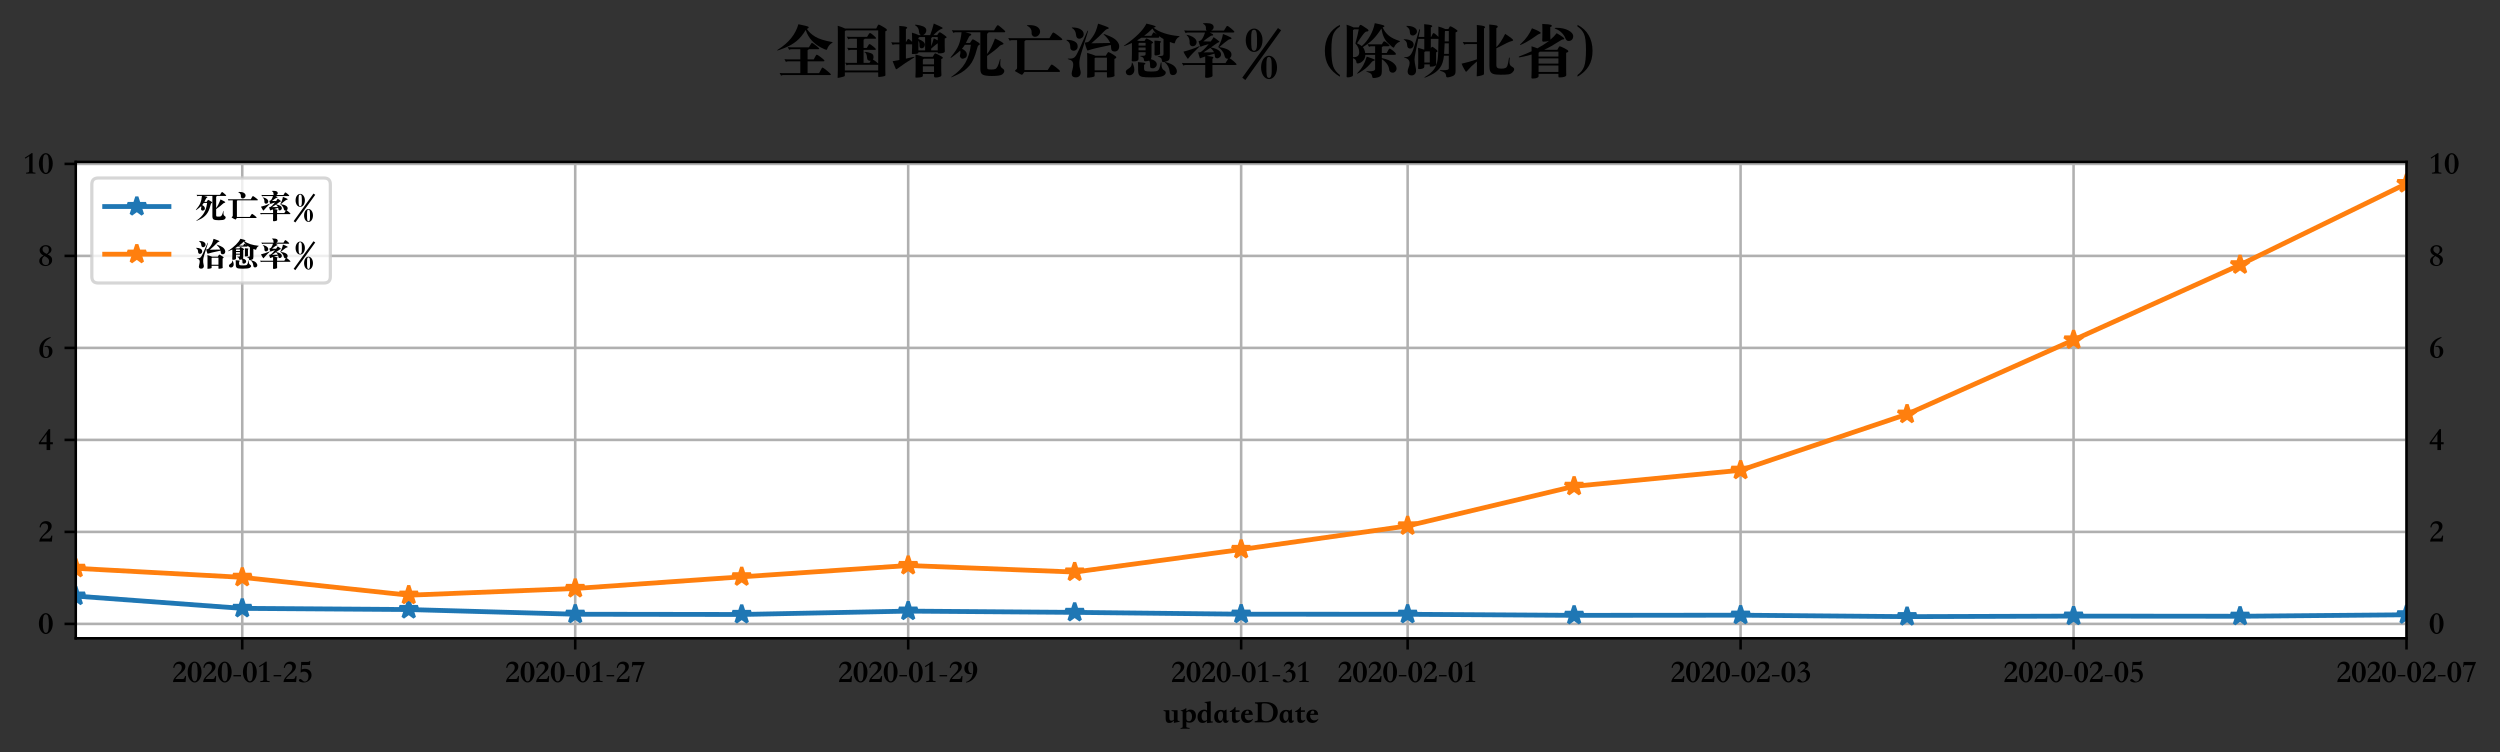 <?xml version="1.0" encoding="utf-8" standalone="no"?>
<!DOCTYPE svg PUBLIC "-//W3C//DTD SVG 1.1//EN"
  "http://www.w3.org/Graphics/SVG/1.1/DTD/svg11.dtd">
<!-- Created with matplotlib (https://matplotlib.org/) -->
<svg height="234.036pt" version="1.1" viewBox="0 0 778.073 234.036" width="778.073pt" xmlns="http://www.w3.org/2000/svg" xmlns:xlink="http://www.w3.org/1999/xlink">
 <rect x="0" y="0" width="778.073" height="234.036" fill="#333333" stroke="none"/>
 <defs>
  <style type="text/css">
*{stroke-linecap:butt;stroke-linejoin:round;}
  </style>
 </defs>
 <g id="figure_1">
  <g id="patch_1">
   <path d="M 0 234.036 
L 778.073 234.036 
L 778.073 0 
L 0 0 
z
" style="fill:none;"/>
  </g>
  <g id="axes_1">
   <g id="patch_2">
    <path d="M 23.581 198.655 
L 748.981 198.655 
L 748.981 50.4 
L 23.581 50.4 
z
" style="fill:#ffffff;"/>
   </g>
   <g id="matplotlib.axis_1">
    <g id="xtick_1">
     <g id="line2d_1">
      <path clip-path="url(#p3823c7673f)" d="M 75.396 198.655 
L 75.396 50.4 
" style="fill:none;stroke:#b0b0b0;stroke-linecap:square;stroke-width:0.8;"/>
     </g>
     <g id="line2d_2">
      <defs>
       <path d="M 0 0 
L 0 3.5 
" id="m9db7954980" style="stroke:#000000;stroke-width:0.8;"/>
      </defs>
      <g>
       <use style="stroke:#000000;stroke-width:0.8;" x="75.396" xlink:href="#m9db7954980" y="198.655"/>
      </g>
     </g>
     <g id="text_1">
      <!-- 2020-01-25 -->
      <defs>
       <path d="M 42.594 5.703 
Q 39 5.797 34.797 5.891 
Q 30.594 6 24.094 6 
Q 17.5 6 12.141 5.953 
Q 6.797 5.906 3.297 5.703 
Q 3.594 8.094 4.094 10.297 
Q 4.594 12.5 5.891 14.953 
Q 7.203 17.406 9.453 20.297 
Q 11.703 23.203 15.5 27.094 
L 19.203 30.906 
Q 23.094 34.797 25.391 37.688 
Q 27.703 40.594 28.891 42.938 
Q 30.094 45.297 30.391 47.391 
Q 30.703 49.5 30.703 51.906 
Q 30.703 56.594 27.797 59.391 
Q 24.906 62.203 20 62.203 
Q 14.906 62.203 11.656 58.891 
Q 8.406 55.594 7.203 49.406 
L 4.094 50.594 
Q 5.5 59.797 10.844 64.641 
Q 16.203 69.5 24.203 69.5 
Q 27.797 69.5 31 68.5 
Q 34.203 67.5 36.594 65.547 
Q 39 63.594 40.453 60.75 
Q 41.906 57.906 41.906 54.203 
Q 41.906 50.297 40.5 47 
Q 39.094 43.703 36.688 40.75 
Q 34.297 37.797 31.141 35.094 
Q 28 32.406 24.594 29.797 
L 21.594 27.406 
Q 19 25.297 16.094 22.297 
Q 13.203 19.297 10.703 15.297 
L 32.406 15.297 
Q 34.906 15.297 36.203 15.797 
Q 37.5 16.297 38.25 17.438 
Q 39 18.594 39.547 20.344 
Q 40.094 22.094 41 24.5 
L 44.094 24.5 
z
" id="STSongti-SC-Black-50"/>
       <path d="M 23.703 69.5 
Q 28 69.5 31.953 66.953 
Q 35.906 64.406 38.844 60 
Q 41.797 55.594 43.547 49.641 
Q 45.297 43.703 45.297 36.906 
Q 45.297 30.203 43.594 24.297 
Q 41.906 18.406 38.953 13.953 
Q 36 9.5 32.094 6.953 
Q 28.203 4.406 23.797 4.406 
Q 19.5 4.406 15.547 6.906 
Q 11.594 9.406 8.594 13.75 
Q 5.594 18.094 3.844 24.047 
Q 2.094 30 2.094 36.797 
Q 2.094 43.703 3.844 49.703 
Q 5.594 55.703 8.547 60.094 
Q 11.5 64.5 15.391 67 
Q 19.297 69.5 23.703 69.5 
z
M 23.703 8.094 
Q 29.203 8.094 31.203 15.094 
Q 33.203 22.094 33.203 36.906 
Q 33.203 51.703 31.141 58.75 
Q 29.094 65.797 23.703 65.797 
Q 18.297 65.797 16.25 58.797 
Q 14.203 51.797 14.203 36.906 
Q 14.203 8.094 23.703 8.094 
z
" id="STSongti-SC-Black-48"/>
       <path d="M 3.797 27.703 
L 27.5 27.703 
L 27.5 23.406 
L 3.797 23.406 
z
" id="STSongti-SC-Black-45"/>
       <path d="M 38.5 5.703 
Q 35.906 5.797 31.953 5.891 
Q 28 6 23.797 6 
Q 19.594 6 15.641 5.891 
Q 11.703 5.797 9.094 5.703 
L 9.094 8.594 
L 15.297 9.5 
Q 18.797 10.297 18.797 13.406 
L 18.797 60 
L 6.906 52.297 
L 5.203 55.406 
Q 6.906 56.5 9.5 58.094 
Q 12.094 59.703 15 61.594 
Q 17.906 63.5 20.797 65.5 
Q 23.703 67.5 26.094 69.5 
L 29.406 69.5 
L 29.406 13.406 
Q 29.406 9.906 32.906 9.406 
L 38.5 8.594 
z
" id="STSongti-SC-Black-49"/>
       <path d="M 38.906 58.797 
L 24 58.797 
Q 20.094 58.797 17.094 58.75 
Q 14.094 58.703 13.703 58.5 
L 12.797 45 
Q 15 46.094 17.891 46.594 
Q 20.797 47.094 23.094 47.094 
Q 28.203 47.094 32.047 45.438 
Q 35.906 43.797 38.5 41.047 
Q 41.094 38.297 42.391 34.688 
Q 43.703 31.094 43.703 27.203 
Q 43.703 22.094 41.594 17.891 
Q 39.5 13.703 36.094 10.703 
Q 32.703 7.703 28.391 6.047 
Q 24.094 4.406 19.594 4.406 
Q 17.297 4.406 14.594 4.844 
Q 11.906 5.297 9.547 6.141 
Q 7.203 7 5.641 8.25 
Q 4.094 9.5 4.094 11.203 
Q 4.094 12.406 4.891 13.344 
Q 5.703 14.297 6.797 14.844 
Q 7.906 15.406 9.094 15.406 
Q 10.297 15.406 11.094 14.703 
Q 13.5 12.703 15.047 11.297 
Q 16.594 9.906 17.797 9 
Q 19 8.094 20.094 7.688 
Q 21.203 7.297 22.703 7.297 
Q 25.5 7.297 27.594 8.594 
Q 29.703 9.906 31.141 12.156 
Q 32.594 14.406 33.344 17.406 
Q 34.094 20.406 34.094 23.797 
Q 34.094 27 33.094 29.641 
Q 32.094 32.297 30.297 34.25 
Q 28.5 36.203 26.047 37.297 
Q 23.594 38.406 20.594 38.406 
Q 17.203 38.406 14.953 37.656 
Q 12.703 36.906 11.297 35.5 
L 9.594 35.5 
L 11.5 68.5 
L 24.094 68.5 
Q 28 68.5 30.5 68.5 
Q 33 68.5 34.453 68.75 
Q 35.906 69 36.5 69.547 
Q 37.094 70.094 37.297 71.203 
L 39.797 71.203 
z
" id="STSongti-SC-Black-53"/>
      </defs>
      <g transform="translate(53.503 212.855)scale(0.1 -0.1)">
       <use xlink:href="#STSongti-SC-Black-50"/>
       <use x="46.9" xlink:href="#STSongti-SC-Black-48"/>
       <use x="93.8" xlink:href="#STSongti-SC-Black-50"/>
       <use x="140.7" xlink:href="#STSongti-SC-Black-48"/>
       <use x="187.6" xlink:href="#STSongti-SC-Black-45"/>
       <use x="218.9" xlink:href="#STSongti-SC-Black-48"/>
       <use x="265.8" xlink:href="#STSongti-SC-Black-49"/>
       <use x="312.7" xlink:href="#STSongti-SC-Black-45"/>
       <use x="344" xlink:href="#STSongti-SC-Black-50"/>
       <use x="390.9" xlink:href="#STSongti-SC-Black-53"/>
      </g>
     </g>
    </g>
    <g id="xtick_2">
     <g id="line2d_3">
      <path clip-path="url(#p3823c7673f)" d="M 179.024 198.655 
L 179.024 50.4 
" style="fill:none;stroke:#b0b0b0;stroke-linecap:square;stroke-width:0.8;"/>
     </g>
     <g id="line2d_4">
      <g>
       <use style="stroke:#000000;stroke-width:0.8;" x="179.024" xlink:href="#m9db7954980" y="198.655"/>
      </g>
     </g>
     <g id="text_2">
      <!-- 2020-01-27 -->
      <defs>
       <path d="M 5.594 68.5 
L 44.094 68.5 
L 44.094 66.797 
Q 42.406 63.797 39.406 56.188 
Q 36.406 48.594 31.906 36.094 
Q 23.203 11.5 22.297 6 
L 16.297 6 
Q 17.5 11.203 19.094 16.641 
Q 20.703 22.094 22.844 28.391 
Q 25 34.703 27.797 42.047 
Q 30.594 49.406 34.203 58.297 
L 9.906 58.297 
Q 7.297 58.297 7.203 57 
L 6.406 52.797 
L 4.203 52.797 
z
" id="STSongti-SC-Black-55"/>
      </defs>
      <g transform="translate(157.132 212.855)scale(0.1 -0.1)">
       <use xlink:href="#STSongti-SC-Black-50"/>
       <use x="46.9" xlink:href="#STSongti-SC-Black-48"/>
       <use x="93.8" xlink:href="#STSongti-SC-Black-50"/>
       <use x="140.7" xlink:href="#STSongti-SC-Black-48"/>
       <use x="187.6" xlink:href="#STSongti-SC-Black-45"/>
       <use x="218.9" xlink:href="#STSongti-SC-Black-48"/>
       <use x="265.8" xlink:href="#STSongti-SC-Black-49"/>
       <use x="312.7" xlink:href="#STSongti-SC-Black-45"/>
       <use x="344" xlink:href="#STSongti-SC-Black-50"/>
       <use x="390.9" xlink:href="#STSongti-SC-Black-55"/>
      </g>
     </g>
    </g>
    <g id="xtick_3">
     <g id="line2d_5">
      <path clip-path="url(#p3823c7673f)" d="M 282.653 198.655 
L 282.653 50.4 
" style="fill:none;stroke:#b0b0b0;stroke-linecap:square;stroke-width:0.8;"/>
     </g>
     <g id="line2d_6">
      <g>
       <use style="stroke:#000000;stroke-width:0.8;" x="282.653" xlink:href="#m9db7954980" y="198.655"/>
      </g>
     </g>
     <g id="text_3">
      <!-- 2020-01-29 -->
      <defs>
       <path d="M 25.906 31.594 
Q 23.203 30.297 20.297 30.297 
Q 16.703 30.297 13.5 31.391 
Q 10.297 32.5 7.891 34.703 
Q 5.5 36.906 4.141 40.297 
Q 2.797 43.703 2.797 48.297 
Q 2.797 52.906 4.391 56.797 
Q 6 60.703 8.75 63.547 
Q 11.5 66.406 15.141 67.953 
Q 18.797 69.5 22.906 69.5 
Q 27.297 69.5 31 67.797 
Q 34.703 66.094 37.344 62.844 
Q 40 59.594 41.5 55 
Q 43 50.406 43 44.703 
Q 43 37.094 40.344 30.188 
Q 37.703 23.297 33.094 17.844 
Q 28.5 12.406 22.141 8.75 
Q 15.797 5.094 8.5 4.094 
L 8.094 6.297 
Q 14.297 7.906 18.547 11.594 
Q 22.797 15.297 25.438 20.438 
Q 28.094 25.594 29.25 32.047 
Q 30.406 38.5 30.406 45.594 
Q 30.406 49.906 30.156 53.844 
Q 29.906 57.797 29.156 60.797 
Q 28.406 63.797 26.906 65.547 
Q 25.406 67.297 22.906 67.297 
Q 20.594 67.297 19.047 65.688 
Q 17.5 64.094 16.547 61.547 
Q 15.594 59 15.188 55.797 
Q 14.797 52.594 14.797 49.406 
Q 14.797 46.703 15.344 43.844 
Q 15.906 41 17 38.703 
Q 18.094 36.406 19.688 34.906 
Q 21.297 33.406 23.406 33.406 
Q 24.797 33.406 25.594 33.703 
z
" id="STSongti-SC-Black-57"/>
      </defs>
      <g transform="translate(260.76 212.855)scale(0.1 -0.1)">
       <use xlink:href="#STSongti-SC-Black-50"/>
       <use x="46.9" xlink:href="#STSongti-SC-Black-48"/>
       <use x="93.8" xlink:href="#STSongti-SC-Black-50"/>
       <use x="140.7" xlink:href="#STSongti-SC-Black-48"/>
       <use x="187.6" xlink:href="#STSongti-SC-Black-45"/>
       <use x="218.9" xlink:href="#STSongti-SC-Black-48"/>
       <use x="265.8" xlink:href="#STSongti-SC-Black-49"/>
       <use x="312.7" xlink:href="#STSongti-SC-Black-45"/>
       <use x="344" xlink:href="#STSongti-SC-Black-50"/>
       <use x="390.9" xlink:href="#STSongti-SC-Black-57"/>
      </g>
     </g>
    </g>
    <g id="xtick_4">
     <g id="line2d_7">
      <path clip-path="url(#p3823c7673f)" d="M 386.281 198.655 
L 386.281 50.4 
" style="fill:none;stroke:#b0b0b0;stroke-linecap:square;stroke-width:0.8;"/>
     </g>
     <g id="line2d_8">
      <g>
       <use style="stroke:#000000;stroke-width:0.8;" x="386.281" xlink:href="#m9db7954980" y="198.655"/>
      </g>
     </g>
     <g id="text_4">
      <!-- 2020-01-31 -->
      <defs>
       <path d="M 9 53.594 
L 7.406 55.094 
Q 8.594 58.297 10.094 60.938 
Q 11.594 63.594 13.688 65.5 
Q 15.797 67.406 18.641 68.453 
Q 21.5 69.5 25.297 69.5 
Q 27.797 69.5 30.297 68.891 
Q 32.797 68.297 34.75 67 
Q 36.703 65.703 37.891 63.797 
Q 39.094 61.906 39.094 59.203 
Q 39.094 55.297 35.641 51.391 
Q 32.203 47.5 26.297 44.094 
Q 30.297 44.406 33.641 43.297 
Q 37 42.203 39.344 40 
Q 41.703 37.797 43 34.594 
Q 44.297 31.406 44.297 27.5 
Q 44.297 22.594 42.297 18.344 
Q 40.297 14.094 36.797 11 
Q 33.297 7.906 28.641 6.156 
Q 24 4.406 18.797 4.406 
Q 11.906 4.406 8.094 6.297 
Q 4.297 8.203 4.297 11.203 
Q 4.297 12.297 5.047 13.344 
Q 5.797 14.406 7.141 14.844 
Q 8.5 15.297 10.203 14.844 
Q 11.906 14.406 13.906 12.5 
Q 15.406 11 16.453 10 
Q 17.5 9 18.344 8.453 
Q 19.203 7.906 19.953 7.656 
Q 20.703 7.406 21.703 7.406 
Q 24.703 7.406 26.953 8.906 
Q 29.203 10.406 30.703 12.906 
Q 32.203 15.406 32.891 18.5 
Q 33.594 21.594 33.594 24.797 
Q 33.594 31.203 30.547 34.344 
Q 27.5 37.5 23.406 37.5 
Q 20.797 37.5 18.844 36.641 
Q 16.906 35.797 14.906 34.094 
L 13.203 36.406 
Q 14.203 37.297 15.297 38.188 
Q 16.406 39.094 17.594 40 
Q 23.094 44.094 26.188 47.344 
Q 29.297 50.594 29.297 53.703 
Q 29.297 57.594 27.047 59.75 
Q 24.797 61.906 20.406 61.906 
Q 17.203 61.906 14.094 60.047 
Q 11 58.203 9 53.594 
z
" id="STSongti-SC-Black-51"/>
      </defs>
      <g transform="translate(364.389 212.855)scale(0.1 -0.1)">
       <use xlink:href="#STSongti-SC-Black-50"/>
       <use x="46.9" xlink:href="#STSongti-SC-Black-48"/>
       <use x="93.8" xlink:href="#STSongti-SC-Black-50"/>
       <use x="140.7" xlink:href="#STSongti-SC-Black-48"/>
       <use x="187.6" xlink:href="#STSongti-SC-Black-45"/>
       <use x="218.9" xlink:href="#STSongti-SC-Black-48"/>
       <use x="265.8" xlink:href="#STSongti-SC-Black-49"/>
       <use x="312.7" xlink:href="#STSongti-SC-Black-45"/>
       <use x="344" xlink:href="#STSongti-SC-Black-51"/>
       <use x="390.9" xlink:href="#STSongti-SC-Black-49"/>
      </g>
     </g>
    </g>
    <g id="xtick_5">
     <g id="line2d_9">
      <path clip-path="url(#p3823c7673f)" d="M 438.096 198.655 
L 438.096 50.4 
" style="fill:none;stroke:#b0b0b0;stroke-linecap:square;stroke-width:0.8;"/>
     </g>
     <g id="line2d_10">
      <g>
       <use style="stroke:#000000;stroke-width:0.8;" x="438.096" xlink:href="#m9db7954980" y="198.655"/>
      </g>
     </g>
     <g id="text_5">
      <!-- 2020-02-01 -->
      <g transform="translate(416.203 212.855)scale(0.1 -0.1)">
       <use xlink:href="#STSongti-SC-Black-50"/>
       <use x="46.9" xlink:href="#STSongti-SC-Black-48"/>
       <use x="93.8" xlink:href="#STSongti-SC-Black-50"/>
       <use x="140.7" xlink:href="#STSongti-SC-Black-48"/>
       <use x="187.6" xlink:href="#STSongti-SC-Black-45"/>
       <use x="218.9" xlink:href="#STSongti-SC-Black-48"/>
       <use x="265.8" xlink:href="#STSongti-SC-Black-50"/>
       <use x="312.7" xlink:href="#STSongti-SC-Black-45"/>
       <use x="344" xlink:href="#STSongti-SC-Black-48"/>
       <use x="390.9" xlink:href="#STSongti-SC-Black-49"/>
      </g>
     </g>
    </g>
    <g id="xtick_6">
     <g id="line2d_11">
      <path clip-path="url(#p3823c7673f)" d="M 541.724 198.655 
L 541.724 50.4 
" style="fill:none;stroke:#b0b0b0;stroke-linecap:square;stroke-width:0.8;"/>
     </g>
     <g id="line2d_12">
      <g>
       <use style="stroke:#000000;stroke-width:0.8;" x="541.724" xlink:href="#m9db7954980" y="198.655"/>
      </g>
     </g>
     <g id="text_6">
      <!-- 2020-02-03 -->
      <g transform="translate(519.832 212.855)scale(0.1 -0.1)">
       <use xlink:href="#STSongti-SC-Black-50"/>
       <use x="46.9" xlink:href="#STSongti-SC-Black-48"/>
       <use x="93.8" xlink:href="#STSongti-SC-Black-50"/>
       <use x="140.7" xlink:href="#STSongti-SC-Black-48"/>
       <use x="187.6" xlink:href="#STSongti-SC-Black-45"/>
       <use x="218.9" xlink:href="#STSongti-SC-Black-48"/>
       <use x="265.8" xlink:href="#STSongti-SC-Black-50"/>
       <use x="312.7" xlink:href="#STSongti-SC-Black-45"/>
       <use x="344" xlink:href="#STSongti-SC-Black-48"/>
       <use x="390.9" xlink:href="#STSongti-SC-Black-51"/>
      </g>
     </g>
    </g>
    <g id="xtick_7">
     <g id="line2d_13">
      <path clip-path="url(#p3823c7673f)" d="M 645.353 198.655 
L 645.353 50.4 
" style="fill:none;stroke:#b0b0b0;stroke-linecap:square;stroke-width:0.8;"/>
     </g>
     <g id="line2d_14">
      <g>
       <use style="stroke:#000000;stroke-width:0.8;" x="645.353" xlink:href="#m9db7954980" y="198.655"/>
      </g>
     </g>
     <g id="text_7">
      <!-- 2020-02-05 -->
      <g transform="translate(623.46 212.855)scale(0.1 -0.1)">
       <use xlink:href="#STSongti-SC-Black-50"/>
       <use x="46.9" xlink:href="#STSongti-SC-Black-48"/>
       <use x="93.8" xlink:href="#STSongti-SC-Black-50"/>
       <use x="140.7" xlink:href="#STSongti-SC-Black-48"/>
       <use x="187.6" xlink:href="#STSongti-SC-Black-45"/>
       <use x="218.9" xlink:href="#STSongti-SC-Black-48"/>
       <use x="265.8" xlink:href="#STSongti-SC-Black-50"/>
       <use x="312.7" xlink:href="#STSongti-SC-Black-45"/>
       <use x="344" xlink:href="#STSongti-SC-Black-48"/>
       <use x="390.9" xlink:href="#STSongti-SC-Black-53"/>
      </g>
     </g>
    </g>
    <g id="xtick_8">
     <g id="line2d_15">
      <path clip-path="url(#p3823c7673f)" d="M 748.981 198.655 
L 748.981 50.4 
" style="fill:none;stroke:#b0b0b0;stroke-linecap:square;stroke-width:0.8;"/>
     </g>
     <g id="line2d_16">
      <g>
       <use style="stroke:#000000;stroke-width:0.8;" x="748.981" xlink:href="#m9db7954980" y="198.655"/>
      </g>
     </g>
     <g id="text_8">
      <!-- 2020-02-07 -->
      <g transform="translate(727.089 212.855)scale(0.1 -0.1)">
       <use xlink:href="#STSongti-SC-Black-50"/>
       <use x="46.9" xlink:href="#STSongti-SC-Black-48"/>
       <use x="93.8" xlink:href="#STSongti-SC-Black-50"/>
       <use x="140.7" xlink:href="#STSongti-SC-Black-48"/>
       <use x="187.6" xlink:href="#STSongti-SC-Black-45"/>
       <use x="218.9" xlink:href="#STSongti-SC-Black-48"/>
       <use x="265.8" xlink:href="#STSongti-SC-Black-50"/>
       <use x="312.7" xlink:href="#STSongti-SC-Black-45"/>
       <use x="344" xlink:href="#STSongti-SC-Black-48"/>
       <use x="390.9" xlink:href="#STSongti-SC-Black-55"/>
      </g>
     </g>
    </g>
    <g id="text_9">
     <!-- updateDate -->
     <defs>
      <path d="M 1.5 44.094 
L 19.5 44.094 
L 19.5 20.203 
Q 19.5 15.406 21.141 13.406 
Q 22.797 11.406 25.703 11.406 
Q 28.094 11.406 29.844 12.156 
Q 31.594 12.906 33.594 14.594 
L 33.594 37.703 
Q 33.594 38.5 33.5 39.094 
Q 33.406 39.703 32.75 40.141 
Q 32.094 40.594 30.594 40.891 
Q 29.094 41.203 26.406 41.5 
L 26.406 44.094 
L 45.094 44.094 
L 45.094 15.703 
Q 45.094 14.203 45.188 13.203 
Q 45.297 12.203 45.844 11.641 
Q 46.406 11.094 47.656 10.891 
Q 48.906 10.703 51.203 10.594 
Q 51.203 10 51.25 9.344 
Q 51.297 8.703 51.297 8.094 
L 33.594 4.5 
L 33.594 12.094 
Q 31.906 10.297 30.406 8.844 
Q 28.906 7.406 27.297 6.406 
Q 25.703 5.406 23.75 4.906 
Q 21.797 4.406 19.203 4.406 
Q 13 4.406 10.5 8.094 
Q 8 11.797 8 17.906 
L 8 37.797 
Q 8 38.703 7.797 39.25 
Q 7.594 39.797 6.891 40.25 
Q 6.203 40.703 4.953 41 
Q 3.703 41.297 1.5 41.703 
z
" id="STSongti-SC-Black-117"/>
      <path d="M 19.594 40.594 
Q 21.203 41.906 22.547 42.906 
Q 23.906 43.906 25.344 44.594 
Q 26.797 45.297 28.547 45.641 
Q 30.297 46 32.594 46 
Q 40.406 46 44.906 40.953 
Q 49.406 35.906 49.406 26.797 
Q 49.406 21.703 47.75 17.703 
Q 46.094 13.703 43.391 10.953 
Q 40.703 8.203 37.141 6.75 
Q 33.594 5.297 29.797 5.297 
Q 26.906 5.297 24.25 5.891 
Q 21.594 6.5 19.594 8.203 
L 19.594 -7 
Q 19.594 -8.406 20.438 -9.094 
Q 21.297 -9.797 23.797 -10.203 
L 29.797 -11.203 
L 29.797 -13.906 
Q 27.797 -13.703 25 -13.594 
Q 22.203 -13.5 17.797 -13.5 
L 15.094 -13.5 
Q 13.5 -13.5 11.547 -13.547 
Q 9.594 -13.594 7.688 -13.641 
Q 5.797 -13.703 4.141 -13.75 
Q 2.5 -13.797 1.5 -13.906 
L 1.5 -11.297 
L 5.703 -10.5 
Q 7.203 -10.203 7.641 -9.547 
Q 8.094 -8.906 8.094 -7 
L 8.094 37.203 
Q 8.094 40.906 6.797 41 
L 1.906 41.797 
L 2.203 43.203 
Q 5 43.906 7.344 44.703 
Q 9.703 45.5 10.797 46 
Q 11.5 46.297 12.594 46.844 
Q 13.703 47.406 14.797 48.047 
Q 15.906 48.703 16.797 49.297 
Q 17.703 49.906 18.094 50.406 
L 19.594 50.406 
z
M 19.594 36.594 
L 19.594 18.094 
Q 19.594 14.5 21.5 12.141 
Q 23.406 9.797 27.797 9.797 
Q 32.406 9.797 34.844 13.75 
Q 37.297 17.703 37.297 24.594 
Q 37.297 27.906 36.5 30.75 
Q 35.703 33.594 34.25 35.688 
Q 32.797 37.797 30.938 39 
Q 29.094 40.203 27 40.203 
Q 24.594 40.203 22.891 39.203 
Q 21.203 38.203 19.594 36.594 
z
" id="STSongti-SC-Black-112"/>
      <path d="M 32.094 60.5 
Q 32.094 62.406 31.891 63.547 
Q 31.703 64.703 30.891 65.453 
Q 30.094 66.203 28.547 66.797 
Q 27 67.406 24.297 68.094 
L 24.297 69.703 
Q 25.906 69.797 28.25 70 
Q 30.594 70.203 33 70.5 
Q 35.406 70.797 37.594 71.141 
Q 39.797 71.5 41.094 72 
L 43.594 72 
L 43.594 13.797 
Q 43.594 12 43.75 11 
Q 43.906 10 44.594 9.547 
Q 45.297 9.094 46.641 9 
Q 48 8.906 50.406 8.797 
L 50.406 6.203 
Q 48.5 5.797 45.953 5.438 
Q 43.406 5.094 40.75 4.797 
Q 38.094 4.5 35.797 4.25 
Q 33.5 4 32.094 3.906 
L 32.094 10.5 
Q 29 8 26.047 6.203 
Q 23.094 4.406 19 4.406 
Q 15.594 4.406 12.594 5.297 
Q 9.594 6.203 7.203 9.094 
Q 4.797 12 3.641 15.594 
Q 2.5 19.203 2.5 23.406 
Q 2.5 29.094 4.391 33.344 
Q 6.297 37.594 9.297 40.391 
Q 12.297 43.203 16 44.547 
Q 19.703 45.906 23.297 45.906 
Q 26.5 45.906 28.594 45.156 
Q 30.703 44.406 32.094 43.203 
z
M 32.094 13.703 
L 32.094 30.5 
Q 32.094 32.594 31.797 34.547 
Q 31.5 36.5 30.703 38.047 
Q 29.906 39.594 28.344 40.5 
Q 26.797 41.406 24.297 41.406 
Q 22.094 41.406 20.391 40.156 
Q 18.703 38.906 17.5 36.703 
Q 16.297 34.5 15.641 31.594 
Q 15 28.703 15 25.297 
Q 15 19.094 17.297 15.094 
Q 19.594 11.094 24.297 11.094 
Q 27.406 11.094 29 11.797 
Q 30.594 12.5 32.094 13.703 
z
" id="STSongti-SC-Black-100"/>
      <path d="M 18 4.5 
Q 13.906 4.5 10.953 5.953 
Q 8 7.406 6.141 9.906 
Q 4.297 12.406 3.391 15.797 
Q 2.5 19.203 2.5 23.094 
Q 2.5 28.406 4.094 32.5 
Q 5.703 36.594 8.391 39.391 
Q 11.094 42.203 14.688 43.641 
Q 18.297 45.094 22.297 45.094 
Q 25.094 45.094 27.188 44.688 
Q 29.297 44.297 30.703 43.797 
Q 32.406 43.297 33.5 42.594 
L 40.094 46.297 
L 41 46 
L 41 15.203 
Q 41 11.203 44.406 11.406 
Q 45.203 11.406 45.641 11.656 
Q 46.094 11.906 46.5 12.094 
Q 46.906 12.406 47.203 12.703 
L 47.797 11.297 
Q 47 9.406 45.703 7.906 
Q 44.594 6.594 42.75 5.547 
Q 40.906 4.5 38.203 4.5 
Q 33.797 4.5 31.938 7.141 
Q 30.094 9.797 30.094 13.594 
L 30.094 16 
Q 29.594 13.797 28.641 11.75 
Q 27.703 9.703 26.297 8.094 
Q 24.906 6.5 22.844 5.5 
Q 20.797 4.5 18 4.5 
z
M 30.094 27.5 
Q 30.094 29.594 29.891 31.891 
Q 29.703 34.203 29 36.141 
Q 28.297 38.094 26.844 39.391 
Q 25.406 40.703 22.906 40.703 
Q 21.5 40.703 19.953 39.953 
Q 18.406 39.203 17.094 37.5 
Q 15.797 35.797 14.938 32.844 
Q 14.094 29.906 14.094 25.594 
Q 14.094 22.594 14.547 19.891 
Q 15 17.203 16 15.203 
Q 17 13.203 18.453 12.047 
Q 19.906 10.906 21.906 10.906 
Q 23.906 10.906 25.406 12.203 
Q 26.906 13.5 27.953 15.641 
Q 29 17.797 29.547 20.594 
Q 30.094 23.406 30.094 26.406 
z
" id="STSongti-SC-Black-97"/>
      <path d="M 17.406 54.203 
L 19.594 54.203 
Q 19.594 51.5 19.641 48.844 
Q 19.703 46.203 19.703 43.5 
L 32.203 43.797 
L 32.203 39.094 
L 19.703 38.703 
L 19.703 20.703 
Q 19.703 16.297 20.797 14.188 
Q 21.906 12.094 25.406 12.094 
Q 26.906 12.094 28.703 12.438 
Q 30.5 12.797 32.594 14.594 
L 33.5 13.203 
Q 32.797 11.797 31.594 10.25 
Q 30.406 8.703 28.656 7.391 
Q 26.906 6.094 24.703 5.25 
Q 22.5 4.406 19.703 4.406 
Q 14.094 4.406 11.25 7.25 
Q 8.406 10.094 8.406 17 
L 8.406 38.5 
Q 7 38.5 5.703 38.453 
Q 4.406 38.406 3 38.406 
Q 1.594 38.406 1.547 39.703 
Q 1.5 41 2.906 41.594 
Q 5.094 42.5 6.938 43.5 
Q 8.797 44.5 10 45.5 
Q 10.594 46 11.641 46.844 
Q 12.703 47.703 13.797 48.797 
Q 14.906 49.906 15.844 51.297 
Q 16.797 52.703 17.406 54.203 
z
" id="STSongti-SC-Black-116"/>
      <path d="M 39.297 29.5 
L 14.5 29.5 
Q 14.297 28.5 14.25 28.297 
Q 14.203 28.094 14.203 27.094 
Q 14.203 23.906 15.094 21.25 
Q 16 18.594 17.641 16.641 
Q 19.297 14.703 21.641 13.594 
Q 24 12.5 26.797 12.5 
Q 30.297 12.5 33.25 13.453 
Q 36.203 14.406 39.5 17.594 
L 39.906 16.094 
Q 38.703 13.797 37.141 11.688 
Q 35.594 9.594 33.391 8 
Q 31.203 6.406 28.25 5.406 
Q 25.297 4.406 21.297 4.406 
Q 17.094 4.406 13.594 5.844 
Q 10.094 7.297 7.641 10 
Q 5.203 12.703 3.844 16.5 
Q 2.5 20.297 2.5 25 
Q 2.5 29.703 3.953 33.547 
Q 5.406 37.406 8.047 40.156 
Q 10.703 42.906 14.5 44.406 
Q 18.297 45.906 23 45.906 
Q 27.297 45.906 30.297 44.594 
Q 33.297 43.297 35.25 41.047 
Q 37.203 38.797 38.141 35.797 
Q 39.094 32.797 39.297 29.5 
z
M 15 33.203 
L 24.406 33.203 
Q 27.094 33.203 27.094 35.797 
Q 27.094 38.703 26.188 40.75 
Q 25.297 42.797 22.594 42.797 
Q 17 42.797 15 33.203 
z
" id="STSongti-SC-Black-101"/>
      <path d="M 12.203 59.406 
Q 12.203 61.797 11.594 62.75 
Q 11 63.703 9.297 64.094 
L 3.5 65.297 
L 3.5 68.594 
Q 6.703 68.5 11.141 68.641 
Q 15.594 68.797 20.297 69 
Q 25 69.203 29.547 69.344 
Q 34.094 69.5 37.594 69.5 
Q 45.406 69.5 52.156 67.547 
Q 58.906 65.594 63.844 61.688 
Q 68.797 57.797 71.641 51.938 
Q 74.5 46.094 74.5 38.203 
Q 74.5 31.203 71.703 25.203 
Q 68.906 19.203 64.156 14.844 
Q 59.406 10.5 53.094 8.094 
Q 46.797 5.703 39.703 5.906 
L 23.5 6.297 
L 2.5 6.297 
L 2.5 9.406 
L 9.297 11.094 
Q 10.906 11.406 11.547 12.406 
Q 12.203 13.406 12.203 16.203 
z
M 24.297 18.594 
Q 24.297 17 25.047 15.453 
Q 25.797 13.906 27.391 12.656 
Q 29 11.406 31.5 10.656 
Q 34 9.906 37.5 9.906 
Q 43.797 9.906 48.141 12.047 
Q 52.5 14.203 55.203 18 
Q 57.906 21.797 59.094 27.047 
Q 60.297 32.297 60.297 38.594 
Q 60.297 51.203 53.391 58.25 
Q 46.5 65.297 34 65.297 
Q 31.703 65.297 30.25 65.25 
Q 28.797 65.203 27.891 65.047 
Q 27 64.906 26.5 64.703 
Q 26 64.5 25.703 64.203 
Q 24.297 63.094 24.297 59.406 
z
" id="STSongti-SC-Black-68"/>
     </defs>
     <g transform="translate(361.985 225.445)scale(0.1 -0.1)">
      <use xlink:href="#STSongti-SC-Black-117"/>
      <use x="52.8" xlink:href="#STSongti-SC-Black-112"/>
      <use x="104.7" xlink:href="#STSongti-SC-Black-100"/>
      <use x="156.6" xlink:href="#STSongti-SC-Black-97"/>
      <use x="205.9" xlink:href="#STSongti-SC-Black-116"/>
      <use x="240.1" xlink:href="#STSongti-SC-Black-101"/>
      <use x="282.5" xlink:href="#STSongti-SC-Black-68"/>
      <use x="360" xlink:href="#STSongti-SC-Black-97"/>
      <use x="409.3" xlink:href="#STSongti-SC-Black-116"/>
      <use x="443.5" xlink:href="#STSongti-SC-Black-101"/>
     </g>
    </g>
   </g>
   <g id="matplotlib.axis_2">
    <g id="ytick_1">
     <g id="line2d_17">
      <path clip-path="url(#p3823c7673f)" d="M 23.581 194.173 
L 748.981 194.173 
" style="fill:none;stroke:#b0b0b0;stroke-linecap:square;stroke-width:0.8;"/>
     </g>
     <g id="line2d_18">
      <defs>
       <path d="M 0 0 
L -3.5 0 
" id="m565ddb3406" style="stroke:#000000;stroke-width:0.8;"/>
      </defs>
      <g>
       <use style="stroke:#000000;stroke-width:0.8;" x="23.581" xlink:href="#m565ddb3406" y="194.173"/>
      </g>
     </g>
     <g id="text_10">
      <!-- 0 -->
      <g transform="translate(11.891 197.773)scale(0.1 -0.1)">
       <use xlink:href="#STSongti-SC-Black-48"/>
      </g>
     </g>
     <g id="text_11">
      <!-- 0 -->
      <g transform="translate(755.981 197.773)scale(0.1 -0.1)">
       <use xlink:href="#STSongti-SC-Black-48"/>
      </g>
     </g>
    </g>
    <g id="ytick_2">
     <g id="line2d_19">
      <path clip-path="url(#p3823c7673f)" d="M 23.581 165.541 
L 748.981 165.541 
" style="fill:none;stroke:#b0b0b0;stroke-linecap:square;stroke-width:0.8;"/>
     </g>
     <g id="line2d_20">
      <g>
       <use style="stroke:#000000;stroke-width:0.8;" x="23.581" xlink:href="#m565ddb3406" y="165.541"/>
      </g>
     </g>
     <g id="text_12">
      <!-- 2 -->
      <g transform="translate(11.891 169.141)scale(0.1 -0.1)">
       <use xlink:href="#STSongti-SC-Black-50"/>
      </g>
     </g>
     <g id="text_13">
      <!-- 2 -->
      <g transform="translate(755.981 169.141)scale(0.1 -0.1)">
       <use xlink:href="#STSongti-SC-Black-50"/>
      </g>
     </g>
    </g>
    <g id="ytick_3">
     <g id="line2d_21">
      <path clip-path="url(#p3823c7673f)" d="M 23.581 136.909 
L 748.981 136.909 
" style="fill:none;stroke:#b0b0b0;stroke-linecap:square;stroke-width:0.8;"/>
     </g>
     <g id="line2d_22">
      <g>
       <use style="stroke:#000000;stroke-width:0.8;" x="23.581" xlink:href="#m565ddb3406" y="136.909"/>
      </g>
     </g>
     <g id="text_14">
      <!-- 4 -->
      <defs>
       <path d="M 32.594 69.5 
L 37.297 69.5 
L 37.297 28.797 
L 45.594 28.797 
L 45.594 22.406 
L 37.297 22.406 
L 37.297 4.406 
L 26.094 4.406 
L 26.094 22.406 
L 1.906 22.406 
L 1.906 27.5 
L 15.094 45.5 
Q 19.594 51.5 23.891 57.5 
Q 28.203 63.5 32.594 69.5 
z
M 26.094 28.797 
L 26.094 54.203 
Q 22.703 49.5 20.141 46 
Q 17.594 42.5 15.5 39.641 
Q 13.406 36.797 11.547 34.188 
Q 9.703 31.594 7.703 28.797 
z
" id="STSongti-SC-Black-52"/>
      </defs>
      <g transform="translate(11.891 140.509)scale(0.1 -0.1)">
       <use xlink:href="#STSongti-SC-Black-52"/>
      </g>
     </g>
     <g id="text_15">
      <!-- 4 -->
      <g transform="translate(755.981 140.509)scale(0.1 -0.1)">
       <use xlink:href="#STSongti-SC-Black-52"/>
      </g>
     </g>
    </g>
    <g id="ytick_4">
     <g id="line2d_23">
      <path clip-path="url(#p3823c7673f)" d="M 23.581 108.276 
L 748.981 108.276 
" style="fill:none;stroke:#b0b0b0;stroke-linecap:square;stroke-width:0.8;"/>
     </g>
     <g id="line2d_24">
      <g>
       <use style="stroke:#000000;stroke-width:0.8;" x="23.581" xlink:href="#m565ddb3406" y="108.276"/>
      </g>
     </g>
     <g id="text_16">
      <!-- 6 -->
      <defs>
       <path d="M 38.406 69.797 
L 39.203 67.906 
Q 33.406 64.703 28.844 61.344 
Q 24.297 58 21.188 53.594 
Q 18.094 49.203 16.5 43.141 
Q 14.906 37.094 14.906 28.5 
Q 14.906 25.703 15.203 22.094 
Q 15.5 18.5 16.453 15.25 
Q 17.406 12 19.297 9.797 
Q 21.203 7.594 24.406 7.594 
Q 28.5 7.594 31.047 11.547 
Q 33.594 15.5 33.594 24.406 
Q 33.594 31.906 31.188 35.656 
Q 28.797 39.406 24.297 39.406 
Q 22.406 39.406 20.594 38.594 
L 19.797 41.203 
Q 21.406 41.906 23.156 42.25 
Q 24.906 42.594 27.297 42.594 
Q 35.594 42.594 40 37.891 
Q 44.406 33.203 44.406 25.406 
Q 44.406 20.594 42.75 16.75 
Q 41.094 12.906 38.297 10.156 
Q 35.5 7.406 31.797 5.906 
Q 28.094 4.406 23.906 4.406 
Q 18.594 4.406 14.75 6.297 
Q 10.906 8.203 8.344 11.547 
Q 5.797 14.906 4.594 19.406 
Q 3.406 23.906 3.406 29.094 
Q 3.406 37.906 6.156 44.75 
Q 8.906 51.594 13.656 56.594 
Q 18.406 61.594 24.797 64.844 
Q 31.203 68.094 38.406 69.797 
z
" id="STSongti-SC-Black-54"/>
      </defs>
      <g transform="translate(11.891 111.876)scale(0.1 -0.1)">
       <use xlink:href="#STSongti-SC-Black-54"/>
      </g>
     </g>
     <g id="text_17">
      <!-- 6 -->
      <g transform="translate(755.981 111.876)scale(0.1 -0.1)">
       <use xlink:href="#STSongti-SC-Black-54"/>
      </g>
     </g>
    </g>
    <g id="ytick_5">
     <g id="line2d_25">
      <path clip-path="url(#p3823c7673f)" d="M 23.581 79.644 
L 748.981 79.644 
" style="fill:none;stroke:#b0b0b0;stroke-linecap:square;stroke-width:0.8;"/>
     </g>
     <g id="line2d_26">
      <g>
       <use style="stroke:#000000;stroke-width:0.8;" x="23.581" xlink:href="#m565ddb3406" y="79.644"/>
      </g>
     </g>
     <g id="text_18">
      <!-- 8 -->
      <defs>
       <path d="M 16.703 37 
Q 4.406 43.094 4.406 53.5 
Q 4.406 56.594 5.75 59.438 
Q 7.094 62.297 9.641 64.547 
Q 12.203 66.797 15.703 68.141 
Q 19.203 69.5 23.594 69.5 
Q 27.5 69.5 30.75 68.391 
Q 34 67.297 36.344 65.391 
Q 38.703 63.5 40 60.953 
Q 41.297 58.406 41.297 55.5 
Q 41.297 52.594 40.438 50.5 
Q 39.594 48.406 38.094 46.75 
Q 36.594 45.094 34.391 43.641 
Q 32.203 42.203 29.5 40.594 
Q 34.406 38.203 37.203 35.891 
Q 40 33.594 41.344 31.344 
Q 42.703 29.094 43 26.844 
Q 43.297 24.594 43.297 22.406 
Q 43.297 18.594 41.641 15.297 
Q 40 12 37.25 9.594 
Q 34.5 7.203 30.797 5.797 
Q 27.094 4.406 22.906 4.406 
Q 18.5 4.406 14.844 5.656 
Q 11.203 6.906 8.594 9 
Q 6 11.094 4.594 13.938 
Q 3.203 16.797 3.203 20 
Q 3.203 22.406 3.844 24.75 
Q 4.5 27.094 6.094 29.297 
Q 7.703 31.5 10.297 33.391 
Q 12.906 35.297 16.703 37 
z
M 26.297 42.297 
Q 30 44.594 31.594 47.594 
Q 33.203 50.594 33.203 55.094 
Q 33.203 59.797 30.75 62.797 
Q 28.297 65.797 23 65.797 
Q 18.094 65.797 15.797 63.047 
Q 13.5 60.297 13.5 56.203 
Q 13.5 52.094 16.344 48.844 
Q 19.203 45.594 26.297 42.297 
z
M 19.594 35.406 
Q 17.297 34 15.797 32.453 
Q 14.297 30.906 13.438 29.156 
Q 12.594 27.406 12.25 25.344 
Q 11.906 23.297 11.906 20.797 
Q 11.906 14.703 15.25 11.094 
Q 18.594 7.5 23.703 7.5 
Q 33.797 7.5 33.797 19.297 
Q 33.797 22.094 32.938 24.297 
Q 32.094 26.5 30.344 28.391 
Q 28.594 30.297 25.891 32 
Q 23.203 33.703 19.594 35.406 
z
" id="STSongti-SC-Black-56"/>
      </defs>
      <g transform="translate(11.891 83.244)scale(0.1 -0.1)">
       <use xlink:href="#STSongti-SC-Black-56"/>
      </g>
     </g>
     <g id="text_19">
      <!-- 8 -->
      <g transform="translate(755.981 83.244)scale(0.1 -0.1)">
       <use xlink:href="#STSongti-SC-Black-56"/>
      </g>
     </g>
    </g>
    <g id="ytick_6">
     <g id="line2d_27">
      <path clip-path="url(#p3823c7673f)" d="M 23.581 51.012 
L 748.981 51.012 
" style="fill:none;stroke:#b0b0b0;stroke-linecap:square;stroke-width:0.8;"/>
     </g>
     <g id="line2d_28">
      <g>
       <use style="stroke:#000000;stroke-width:0.8;" x="23.581" xlink:href="#m565ddb3406" y="51.012"/>
      </g>
     </g>
     <g id="text_20">
      <!-- 10 -->
      <g transform="translate(7.2 54.612)scale(0.1 -0.1)">
       <use xlink:href="#STSongti-SC-Black-49"/>
       <use x="46.9" xlink:href="#STSongti-SC-Black-48"/>
      </g>
     </g>
     <g id="text_21">
      <!-- 10 -->
      <g transform="translate(755.981 54.612)scale(0.1 -0.1)">
       <use xlink:href="#STSongti-SC-Black-49"/>
       <use x="46.9" xlink:href="#STSongti-SC-Black-48"/>
      </g>
     </g>
    </g>
   </g>
   <g id="line2d_29">
    <path clip-path="url(#p3823c7673f)" d="M 23.581 185.523 
L 75.396 189.345 
L 127.21 189.709 
L 179.024 191.168 
L 230.838 191.243 
L 282.653 190.198 
L 334.467 190.589 
L 386.281 191.152 
L 438.096 191.183 
L 489.91 191.513 
L 541.724 191.466 
L 593.538 191.916 
L 645.353 191.75 
L 697.167 191.796 
L 748.981 191.338 
" style="fill:none;stroke:#1f77b4;stroke-linecap:square;stroke-width:1.5;"/>
    <defs>
     <path d="M 0 -3 
L -0.674 -0.927 
L -2.853 -0.927 
L -1.09 0.354 
L -1.763 2.427 
L -0 1.146 
L 1.763 2.427 
L 1.09 0.354 
L 2.853 -0.927 
L 0.674 -0.927 
z
" id="m155d7c00db" style="stroke:#1f77b4;stroke-linejoin:bevel;"/>
    </defs>
    <g clip-path="url(#p3823c7673f)">
     <use style="fill:#1f77b4;stroke:#1f77b4;stroke-linejoin:bevel;" x="23.581" xlink:href="#m155d7c00db" y="185.523"/>
     <use style="fill:#1f77b4;stroke:#1f77b4;stroke-linejoin:bevel;" x="75.396" xlink:href="#m155d7c00db" y="189.345"/>
     <use style="fill:#1f77b4;stroke:#1f77b4;stroke-linejoin:bevel;" x="127.21" xlink:href="#m155d7c00db" y="189.709"/>
     <use style="fill:#1f77b4;stroke:#1f77b4;stroke-linejoin:bevel;" x="179.024" xlink:href="#m155d7c00db" y="191.168"/>
     <use style="fill:#1f77b4;stroke:#1f77b4;stroke-linejoin:bevel;" x="230.838" xlink:href="#m155d7c00db" y="191.243"/>
     <use style="fill:#1f77b4;stroke:#1f77b4;stroke-linejoin:bevel;" x="282.653" xlink:href="#m155d7c00db" y="190.198"/>
     <use style="fill:#1f77b4;stroke:#1f77b4;stroke-linejoin:bevel;" x="334.467" xlink:href="#m155d7c00db" y="190.589"/>
     <use style="fill:#1f77b4;stroke:#1f77b4;stroke-linejoin:bevel;" x="386.281" xlink:href="#m155d7c00db" y="191.152"/>
     <use style="fill:#1f77b4;stroke:#1f77b4;stroke-linejoin:bevel;" x="438.096" xlink:href="#m155d7c00db" y="191.183"/>
     <use style="fill:#1f77b4;stroke:#1f77b4;stroke-linejoin:bevel;" x="489.91" xlink:href="#m155d7c00db" y="191.513"/>
     <use style="fill:#1f77b4;stroke:#1f77b4;stroke-linejoin:bevel;" x="541.724" xlink:href="#m155d7c00db" y="191.466"/>
     <use style="fill:#1f77b4;stroke:#1f77b4;stroke-linejoin:bevel;" x="593.538" xlink:href="#m155d7c00db" y="191.916"/>
     <use style="fill:#1f77b4;stroke:#1f77b4;stroke-linejoin:bevel;" x="645.353" xlink:href="#m155d7c00db" y="191.75"/>
     <use style="fill:#1f77b4;stroke:#1f77b4;stroke-linejoin:bevel;" x="697.167" xlink:href="#m155d7c00db" y="191.796"/>
     <use style="fill:#1f77b4;stroke:#1f77b4;stroke-linejoin:bevel;" x="748.981" xlink:href="#m155d7c00db" y="191.338"/>
    </g>
   </g>
   <g id="line2d_30">
    <path clip-path="url(#p3823c7673f)" d="M 23.581 176.873 
L 75.396 179.688 
L 127.21 185.244 
L 179.024 183.153 
L 230.838 179.52 
L 282.653 176.001 
L 334.467 178.043 
L 386.281 171.012 
L 438.096 163.675 
L 489.91 151.347 
L 541.724 146.348 
L 593.538 128.904 
L 645.353 105.804 
L 697.167 82.416 
L 748.981 57.139 
" style="fill:none;stroke:#ff7f0e;stroke-linecap:square;stroke-width:1.5;"/>
    <defs>
     <path d="M 0 -3 
L -0.674 -0.927 
L -2.853 -0.927 
L -1.09 0.354 
L -1.763 2.427 
L -0 1.146 
L 1.763 2.427 
L 1.09 0.354 
L 2.853 -0.927 
L 0.674 -0.927 
z
" id="m7dc6303990" style="stroke:#ff7f0e;stroke-linejoin:bevel;"/>
    </defs>
    <g clip-path="url(#p3823c7673f)">
     <use style="fill:#ff7f0e;stroke:#ff7f0e;stroke-linejoin:bevel;" x="23.581" xlink:href="#m7dc6303990" y="176.873"/>
     <use style="fill:#ff7f0e;stroke:#ff7f0e;stroke-linejoin:bevel;" x="75.396" xlink:href="#m7dc6303990" y="179.688"/>
     <use style="fill:#ff7f0e;stroke:#ff7f0e;stroke-linejoin:bevel;" x="127.21" xlink:href="#m7dc6303990" y="185.244"/>
     <use style="fill:#ff7f0e;stroke:#ff7f0e;stroke-linejoin:bevel;" x="179.024" xlink:href="#m7dc6303990" y="183.153"/>
     <use style="fill:#ff7f0e;stroke:#ff7f0e;stroke-linejoin:bevel;" x="230.838" xlink:href="#m7dc6303990" y="179.52"/>
     <use style="fill:#ff7f0e;stroke:#ff7f0e;stroke-linejoin:bevel;" x="282.653" xlink:href="#m7dc6303990" y="176.001"/>
     <use style="fill:#ff7f0e;stroke:#ff7f0e;stroke-linejoin:bevel;" x="334.467" xlink:href="#m7dc6303990" y="178.043"/>
     <use style="fill:#ff7f0e;stroke:#ff7f0e;stroke-linejoin:bevel;" x="386.281" xlink:href="#m7dc6303990" y="171.012"/>
     <use style="fill:#ff7f0e;stroke:#ff7f0e;stroke-linejoin:bevel;" x="438.096" xlink:href="#m7dc6303990" y="163.675"/>
     <use style="fill:#ff7f0e;stroke:#ff7f0e;stroke-linejoin:bevel;" x="489.91" xlink:href="#m7dc6303990" y="151.347"/>
     <use style="fill:#ff7f0e;stroke:#ff7f0e;stroke-linejoin:bevel;" x="541.724" xlink:href="#m7dc6303990" y="146.348"/>
     <use style="fill:#ff7f0e;stroke:#ff7f0e;stroke-linejoin:bevel;" x="593.538" xlink:href="#m7dc6303990" y="128.904"/>
     <use style="fill:#ff7f0e;stroke:#ff7f0e;stroke-linejoin:bevel;" x="645.353" xlink:href="#m7dc6303990" y="105.804"/>
     <use style="fill:#ff7f0e;stroke:#ff7f0e;stroke-linejoin:bevel;" x="697.167" xlink:href="#m7dc6303990" y="82.416"/>
     <use style="fill:#ff7f0e;stroke:#ff7f0e;stroke-linejoin:bevel;" x="748.981" xlink:href="#m7dc6303990" y="57.139"/>
    </g>
   </g>
   <g id="patch_3">
    <path d="M 23.581 198.655 
L 23.581 50.4 
" style="fill:none;stroke:#000000;stroke-linecap:square;stroke-linejoin:miter;stroke-width:0.8;"/>
   </g>
   <g id="patch_4">
    <path d="M 748.981 198.655 
L 748.981 50.4 
" style="fill:none;stroke:#000000;stroke-linecap:square;stroke-linejoin:miter;stroke-width:0.8;"/>
   </g>
   <g id="patch_5">
    <path d="M 23.581 198.655 
L 748.981 198.655 
" style="fill:none;stroke:#000000;stroke-linecap:square;stroke-linejoin:miter;stroke-width:0.8;"/>
   </g>
   <g id="patch_6">
    <path d="M 23.581 50.4 
L 748.981 50.4 
" style="fill:none;stroke:#000000;stroke-linecap:square;stroke-linejoin:miter;stroke-width:0.8;"/>
   </g>
   <g id="legend_1">
    <g id="patch_7">
     <path d="M 30.581 88.078 
L 100.811 88.078 
Q 102.811 88.078 102.811 86.078 
L 102.811 57.4 
Q 102.811 55.4 100.811 55.4 
L 30.581 55.4 
Q 28.581 55.4 28.581 57.4 
L 28.581 86.078 
Q 28.581 88.078 30.581 88.078 
z
" style="fill:#ffffff;opacity:0.8;stroke:#cccccc;stroke-linejoin:miter;"/>
    </g>
    <g id="line2d_31">
     <path d="M 32.581 64.28 
L 52.581 64.28 
" style="fill:none;stroke:#1f77b4;stroke-linecap:square;stroke-width:1.5;"/>
    </g>
    <g id="line2d_32">
     <g>
      <use style="fill:#1f77b4;stroke:#1f77b4;stroke-linejoin:bevel;" x="42.581" xlink:href="#m155d7c00db" y="64.28"/>
     </g>
    </g>
    <g id="text_22">
     <!-- 死亡率% -->
     <defs>
      <path d="M 22.703 68 
L 12.203 68 
Q 10.203 68 8.594 66.906 
L 6 71.594 
Q 8.406 71.297 11 71.297 
L 78.906 71.297 
Q 80.203 73.703 81.797 76.203 
Q 83.406 78.703 84.047 79.453 
Q 84.703 80.203 85.453 80.203 
Q 86.203 80.203 87.594 79.094 
L 92.5 75.094 
Q 95.906 72.297 97.094 71 
Q 98.297 69.703 98.297 68.844 
Q 98.297 68 96.297 68 
L 69.5 68 
Q 68.797 66.5 66.906 65.5 
L 66.906 30.297 
Q 74 39.406 80.5 57.203 
Q 95.297 50.5 95.297 48.094 
Q 95.297 47.203 93.594 46.797 
Q 89.906 45.906 87.844 43.656 
Q 85.797 41.406 79.438 36.344 
Q 73.094 31.297 66.906 27 
L 66.906 8.797 
Q 66.906 5.094 67.953 4.344 
Q 69 3.594 74 3.594 
Q 79 3.594 81.047 4.5 
Q 83.094 5.406 85 8.906 
Q 86.906 12.406 89 20.797 
Q 89.203 21.797 89.641 21.797 
Q 90.094 21.797 90 20.703 
Q 89.594 16.797 89.594 13.844 
Q 89.594 10.906 90.391 8.844 
Q 91.203 6.797 94.406 4.797 
Q 96.594 3.406 96.594 0.797 
Q 96.594 -1.797 93.25 -4.688 
Q 89.906 -7.594 75.094 -7.594 
Q 63.797 -7.594 59.5 -5.391 
Q 55.203 -3.203 55.203 4.406 
L 55.203 68 
L 29.297 68 
Q 37.297 66 38.391 65.5 
Q 39.5 65 39.5 63.953 
Q 39.5 62.906 38.094 62.406 
Q 36.703 61.906 35.75 60.5 
Q 34.797 59.094 33.297 55.75 
Q 31.797 52.406 30.297 49.594 
L 37.297 49.594 
Q 40.594 54.703 41.047 55.203 
Q 41.5 55.703 42.453 55.703 
Q 43.406 55.703 46.703 53.594 
L 52.203 50.094 
Q 54.297 48.703 54.297 47.5 
Q 54.297 46.297 52.938 45.891 
Q 51.594 45.5 50.797 43.75 
Q 50 42 49.094 38.406 
Q 44.5 19.797 36.344 10.297 
Q 28.203 0.797 16.953 -4.594 
Q 5.703 -10 4.5 -10 
Q 4.297 -10 4.297 -9.906 
Q 4.297 -9.594 5.797 -8.594 
Q 21.594 2.094 29.047 14.844 
Q 36.5 27.594 38.797 46.297 
L 28.406 46.297 
Q 26.5 43.094 23.406 39.5 
Q 31.906 35.594 31.906 29.094 
Q 31.906 25.297 29.25 23.797 
Q 26.594 22.297 24.5 22.297 
Q 22.406 22.297 20.906 24.297 
Q 19.406 26.297 19.797 27.703 
Q 20.797 31.297 20.797 33.141 
Q 20.797 35 20.297 36.297 
Q 17.203 33.297 11.594 29 
Q 6 24.703 5.25 24.25 
Q 4.5 23.797 4.094 23.797 
Q 3.703 23.797 3.703 24.25 
Q 3.703 24.703 4.5 25.594 
Q 14.094 36.906 17.75 45.797 
Q 21.406 54.703 22.703 68 
z
" id="STSongti-SC-Black-27515"/>
      <path d="M 39.594 80.406 
Q 49.406 80.406 53.953 77.094 
Q 58.5 73.797 58.5 69.094 
Q 58.5 65.594 55.844 62.891 
Q 53.203 60.203 49.594 60.203 
Q 47 60.203 45.297 62.25 
Q 43.594 64.297 43.797 66.5 
Q 43.906 67.406 43.906 68.203 
Q 43.906 75.297 36.5 79.094 
Q 35.5 79.594 35.5 79.906 
Q 35.5 80.406 39.594 80.406 
z
M 18.703 54.406 
L 9.594 54.406 
Q 7.594 54.406 6 53.297 
L 3.406 58 
Q 5.797 57.703 8.406 57.703 
L 74.594 57.703 
Q 78.297 64.094 79.438 65.844 
Q 80.594 67.594 81.297 67.594 
Q 82.703 67.594 89.797 62.25 
Q 96.906 56.906 96.906 55.656 
Q 96.906 54.406 94.906 54.406 
L 33.5 54.406 
Q 33.094 53.406 31.5 52.5 
L 31.5 2.703 
L 71.703 2.703 
Q 75.406 8.703 76.656 10.453 
Q 77.906 12.203 78.594 12.203 
Q 80 12.203 86.5 7.047 
Q 93 1.906 93 0.656 
Q 93 -0.594 90.797 -0.594 
L 31.297 -0.594 
L 28.594 -4.406 
Q 27.797 -5.5 26.938 -5.5 
Q 26.094 -5.5 21.5 -2.844 
Q 16.906 -0.203 16.047 0.25 
Q 15.203 0.703 15.203 1.453 
Q 15.203 2.203 16.5 3.047 
Q 17.797 3.906 18.25 4.594 
Q 18.703 5.297 18.703 7.203 
z
" id="STSongti-SC-Black-20129"/>
      <path d="M 46.5 70.906 
Q 45.906 71.5 45.547 72.297 
Q 45.203 73.094 45.203 74 
L 45.297 75.5 
Q 45.297 79.906 41.406 82.094 
Q 40.094 82.797 40.094 83.203 
Q 40.094 83.797 46.094 83.797 
Q 58.594 83.797 58.594 76.906 
Q 58.594 73 54.297 70.906 
L 76.406 70.906 
Q 80.297 77.5 80.938 78.203 
Q 81.594 78.906 82.203 78.906 
Q 83.703 78.906 89.047 74.406 
Q 94.406 69.906 94.406 68.75 
Q 94.406 67.594 92.406 67.594 
L 51.594 67.594 
Q 55.203 66.094 56.453 65.188 
Q 57.703 64.297 57.703 63.344 
Q 57.703 62.406 56.453 62.406 
Q 55.203 62.406 53.891 61.844 
Q 52.594 61.297 48.25 58.188 
Q 43.906 55.094 40.703 52.203 
L 53.594 52.094 
Q 57.203 56.906 58.5 59.594 
Q 60.5 58.406 64.094 55.594 
Q 67.703 52.797 68.094 52.344 
Q 68.5 51.906 68.5 51.5 
Q 68.5 50.703 67.297 50.641 
Q 66.094 50.594 61.438 47.141 
Q 56.797 43.703 53.797 41.703 
Q 61.297 40.5 66.344 37.391 
Q 71.406 34.297 71.406 29.5 
Q 71.406 26.703 69.047 24.797 
Q 66.703 22.906 65 22.906 
Q 63.297 22.906 62.25 23.656 
Q 61.203 24.406 60.891 25.297 
Q 60.594 26.203 60.594 27.75 
Q 60.594 29.297 60.094 31.094 
L 46.703 27.094 
Q 48.297 27 52.594 26.344 
Q 56.906 25.703 57.5 25.25 
Q 58.094 24.797 58.094 23.938 
Q 58.094 23.094 56.5 22.203 
L 56.5 14.703 
L 79.094 14.703 
Q 82.906 21.094 83.703 22.203 
Q 80.406 22 79 23.797 
Q 77.594 25.594 76.594 30.094 
Q 76 32.5 73 36.25 
Q 70 40 66.5 42.406 
Q 73.094 54.594 74.703 65 
Q 77.406 64.203 81.953 62.141 
Q 86.5 60.094 88 59.188 
Q 89.5 58.297 89.5 57.5 
Q 89.5 56.203 87.094 56 
Q 85.406 55.797 83.953 54.938 
Q 82.5 54.094 77.203 49.844 
Q 71.906 45.594 68.406 42.406 
Q 79.703 40.406 84.547 37.203 
Q 89.406 34 89.406 29.594 
Q 89.406 25.203 86.094 23.094 
Q 88.406 22.094 93.297 17.844 
Q 98.203 13.594 98.203 12.5 
Q 98.203 11.406 96.203 11.406 
L 56.5 11.406 
L 56.5 3.297 
Q 56.5 -1.703 56.594 -3.594 
L 56.703 -7.094 
Q 56.703 -8.797 53.047 -9.797 
Q 49.406 -10.797 47.25 -10.797 
Q 45.094 -10.797 44.438 -10.391 
Q 43.797 -10 43.797 -8.703 
L 44 -4.797 
Q 44.094 -0.906 44.094 3.797 
L 44.094 11.406 
L 9.906 11.406 
Q 7.906 11.406 6.297 10.297 
L 3.703 15 
Q 6.094 14.703 8.703 14.703 
L 44.094 14.703 
L 44.094 18.594 
L 44 26.094 
Q 38.094 24.297 36.75 23.594 
Q 35.406 22.906 35.203 22.906 
Q 34.797 22.906 34.641 23.547 
Q 34.5 24.203 33.203 28.094 
Q 31.906 32 31.906 32.594 
Q 31.906 33.703 32.844 33.5 
Q 33.797 33.297 34.297 33.297 
Q 36.5 33.297 41.344 37.938 
Q 46.203 42.594 50.094 47.5 
Q 40.406 45 36.906 43.297 
Q 36.5 43.094 36.047 43.094 
Q 35.594 43.094 35.391 43.438 
Q 35.203 43.797 33.891 47.641 
Q 32.594 51.5 32.594 52.094 
Q 32.594 52.703 33.203 52.797 
Q 36.703 53.297 39.094 57 
Q 41.5 60.703 43.797 67.594 
L 13.797 67.594 
Q 11.797 67.594 10.203 66.5 
L 7.594 71.203 
Q 10 70.906 12.594 70.906 
z
M 52.797 41 
Q 44.406 35.5 41.094 33.203 
L 59.203 33.406 
Q 57.094 37.906 52.797 41 
z
M 12.297 63.594 
Q 13.797 63.594 18.438 61.891 
Q 23.094 60.203 26.094 57.297 
Q 29.094 54.406 29.094 51.203 
Q 29.094 48 27.188 45.891 
Q 25.297 43.797 21.906 43.797 
Q 19.906 43.797 18.453 45.5 
Q 17 47.203 17 49.406 
L 17.094 51.5 
Q 17.094 54.703 15.844 57.75 
Q 14.594 60.797 12.5 62.406 
Q 11.703 63 11.703 63.297 
Q 11.703 63.594 12.297 63.594 
z
M 6.406 34.5 
Q 12.297 35.906 20.188 38.594 
Q 28.094 41.297 30.891 42.75 
Q 33.703 44.203 34.141 44.203 
Q 34.594 44.203 34.594 44 
Q 34.594 43.5 31.438 40.641 
Q 28.297 37.797 22.594 31.797 
Q 16.906 25.797 15.703 24 
Q 14.5 22.203 14.141 22.203 
Q 13.797 22.203 13.5 22.5 
Q 13.203 22.797 10.594 26.75 
Q 8 30.703 6.406 34.5 
z
" id="STSongti-SC-Black-29575"/>
      <path d="M 75.297 71.5 
L 13.406 -14.594 
L 8.094 -10.5 
L 69.797 75.297 
z
M 28.703 74.406 
Q 31.5 74.406 34.094 72.906 
Q 36.703 71.406 38.703 68.75 
Q 40.703 66.094 41.891 62.438 
Q 43.094 58.797 43.094 54.406 
Q 43.094 50 42 46.297 
Q 40.906 42.594 39 39.844 
Q 37.094 37.094 34.391 35.547 
Q 31.703 34 28.594 34 
Q 25.406 34 22.75 35.5 
Q 20.094 37 18.188 39.703 
Q 16.297 42.406 15.188 46.094 
Q 14.094 49.797 14.094 54.297 
Q 14.094 58.797 15.25 62.547 
Q 16.406 66.297 18.406 68.891 
Q 20.406 71.5 23.047 72.953 
Q 25.703 74.406 28.703 74.406 
z
M 33.594 47.5 
Q 33.594 52.906 33.594 57.453 
Q 33.594 62 33.188 65.297 
Q 32.797 68.594 31.75 70.438 
Q 30.703 72.297 28.5 72.297 
Q 26.797 72.297 25.797 71.438 
Q 24.797 70.594 24.297 68.688 
Q 23.797 66.797 23.641 63.75 
Q 23.5 60.703 23.5 56.297 
Q 23.5 51.297 23.594 47.5 
Q 23.703 43.703 24.141 41.141 
Q 24.594 38.594 25.594 37.25 
Q 26.594 35.906 28.5 35.906 
Q 33.594 35.906 33.594 47.5 
z
M 54.297 27.406 
Q 57 27.406 59.547 25.906 
Q 62.094 24.406 64 21.75 
Q 65.906 19.094 67.047 15.391 
Q 68.203 11.703 68.203 7.297 
Q 68.203 2.906 67.141 -0.797 
Q 66.094 -4.5 64.25 -7.203 
Q 62.406 -9.906 59.906 -11.453 
Q 57.406 -13 54.5 -13 
Q 51.594 -13 49.047 -11.5 
Q 46.5 -10 44.641 -7.344 
Q 42.797 -4.703 41.688 -0.953 
Q 40.594 2.797 40.594 7.297 
Q 40.594 11.797 41.688 15.547 
Q 42.797 19.297 44.641 21.891 
Q 46.5 24.5 49 25.953 
Q 51.5 27.406 54.297 27.406 
z
M 59 0.5 
Q 59 5.906 59 10.453 
Q 59 15 58.641 18.297 
Q 58.297 21.594 57.297 23.438 
Q 56.297 25.297 54.297 25.297 
Q 52.797 25.297 51.891 24.547 
Q 51 23.797 50.547 21.938 
Q 50.094 20.094 49.938 17 
Q 49.797 13.906 49.797 9.297 
Q 49.797 4 49.844 0.203 
Q 49.906 -3.594 50.344 -6.094 
Q 50.797 -8.594 51.688 -9.75 
Q 52.594 -10.906 54.406 -10.906 
Q 59 -10.906 59 0.5 
z
" id="STSongti-SC-Black-37"/>
     </defs>
     <g transform="translate(60.581 67.78)scale(0.1 -0.1)">
      <use xlink:href="#STSongti-SC-Black-27515"/>
      <use x="100" xlink:href="#STSongti-SC-Black-20129"/>
      <use x="200" xlink:href="#STSongti-SC-Black-29575"/>
      <use x="300" xlink:href="#STSongti-SC-Black-37"/>
     </g>
    </g>
    <g id="line2d_33">
     <path d="M 32.581 79.119 
L 52.581 79.119 
" style="fill:none;stroke:#ff7f0e;stroke-linecap:square;stroke-width:1.5;"/>
    </g>
    <g id="line2d_34">
     <g>
      <use style="fill:#ff7f0e;stroke:#ff7f0e;stroke-linejoin:bevel;" x="42.581" xlink:href="#m7dc6303990" y="79.119"/>
     </g>
    </g>
    <g id="text_23">
     <!-- 治愈率% -->
     <defs>
      <path d="M 80.703 46.094 
Q 61.5 42.094 54.594 40.391 
Q 47.703 38.703 41.703 36.703 
Q 41.203 36.5 40.75 36.5 
Q 40.297 36.5 39.797 37.25 
Q 39.297 38 37.688 43.047 
Q 36.094 48.094 36.094 49.25 
Q 36.094 50.406 37.5 50.406 
Q 41.094 50.5 43.141 52.391 
Q 45.203 54.297 48.891 59.438 
Q 52.594 64.594 54.688 69.75 
Q 56.797 74.906 58.797 82.906 
Q 66.094 80.594 71 78.688 
Q 75.906 76.797 76.594 76.188 
Q 77.297 75.594 77.297 75.094 
Q 77.297 74.203 75 73.703 
Q 73.906 73.5 72.406 72.547 
Q 70.906 71.594 69.906 70.406 
Q 60.5 60.203 47.203 48.906 
L 79.703 49.5 
Q 77 56.406 69.297 63.406 
Q 68.203 64.406 68.203 64.703 
Q 68.203 65 68.594 65 
Q 69.906 65 78.75 61.203 
Q 87.594 57.406 91.438 52.75 
Q 95.297 48.094 95.297 43.844 
Q 95.297 39.594 93.094 37.141 
Q 90.906 34.703 87.406 34.703 
Q 81.203 34.703 81.203 41.594 
Q 81.203 44.203 80.703 46.094 
z
M 33.906 64.594 
Q 33.906 61 31.406 58.891 
Q 28.906 56.797 26.406 56.797 
Q 21.297 56.797 20.703 63.297 
Q 20 71.703 14.203 75 
Q 13.203 75.594 13.203 75.938 
Q 13.203 76.297 14.297 76.297 
Q 23.297 76.297 28.594 73.094 
Q 33.906 69.906 33.906 64.594 
z
M 41.297 69.406 
L 29.797 32.297 
Q 26.406 21.5 26.406 15.094 
Q 26.406 8.703 27.547 4.547 
Q 28.703 0.406 28.703 -1.594 
Q 28.703 -5.406 26.453 -7.703 
Q 24.203 -10 20.297 -10 
Q 13.094 -10 13.094 -3.5 
Q 13.094 -1.5 14.438 3.25 
Q 15.797 8 15.797 11.953 
Q 15.797 15.906 13.844 18.047 
Q 11.906 20.203 7.406 21.297 
Q 6.406 21.5 6.406 22.047 
Q 6.406 22.594 7.844 22.5 
Q 9.297 22.406 10.594 22.406 
Q 15.797 22.406 18.641 25.297 
Q 21.5 28.203 25.703 37.5 
L 40.203 69.797 
Q 40.703 70.797 41.094 70.797 
Q 41.5 70.797 41.5 70.344 
Q 41.5 69.906 41.297 69.406 
z
M 23.5 43.797 
Q 23.5 39.906 21.25 37.953 
Q 19 36 16.844 36 
Q 14.703 36 13.297 36.953 
Q 11.906 37.906 11.297 39.094 
Q 10.703 40.297 10.703 42.5 
Q 10.703 46.5 9.391 49.094 
Q 8.094 51.703 5 53.5 
Q 3.906 54.203 3.906 54.547 
Q 3.906 54.906 5.203 54.906 
Q 13 54.906 18.25 52.094 
Q 23.5 49.297 23.5 43.797 
z
M 54.406 27.406 
L 72.094 27.406 
Q 73.594 30.203 74.844 32 
Q 76.094 33.797 76.688 33.797 
Q 77.297 33.797 79.844 32.438 
Q 82.406 31.094 85.594 29 
Q 88.797 26.906 89.547 26.156 
Q 90.297 25.406 90.297 24.703 
Q 90.297 23.203 87 21.797 
L 87 -1.797 
Q 87 -3.5 87.094 -4.797 
L 87.297 -7 
Q 87.297 -7.594 87 -7.891 
Q 86.703 -8.203 84.891 -8.891 
Q 83.094 -9.594 80 -9.938 
Q 76.906 -10.297 75.203 -10.297 
Q 74.094 -10.297 74.094 -8.797 
L 74.094 -1.094 
L 52.797 -1.094 
L 52.797 -7.203 
Q 52.797 -8 52 -8.547 
Q 51.203 -9.094 47.547 -9.797 
Q 43.906 -10.5 40.297 -10.5 
Q 39.797 -10.5 39.797 -9.5 
L 39.906 -6.297 
Q 40 -4.797 40 -2.094 
L 40 23.906 
Q 40 26.906 39.797 32.406 
Q 50.5 29.203 54.406 27.406 
z
M 74.094 2.203 
L 74.094 24.094 
L 54.406 24.094 
Q 53.797 23.5 52.797 23.203 
L 52.797 2.203 
z
" id="STSongti-SC-Black-27835"/>
      <path d="M 17.297 49.5 
Q 4.797 44.094 3.703 44.094 
Q 3.297 44.094 3.297 44.391 
Q 3.297 44.703 4.5 45.5 
Q 18.406 54.797 28.344 64.641 
Q 38.297 74.5 42.406 83 
Q 48.906 81.5 52.844 80.344 
Q 56.797 79.203 57.5 78.75 
Q 58.203 78.297 58.203 77.547 
Q 58.203 76.797 54.5 75.906 
Q 61.797 70.094 73.188 66.344 
Q 84.594 62.594 97.5 61.5 
Q 99.703 61.297 99.703 60.797 
Q 99.703 60.297 97.891 59.438 
Q 96.094 58.594 94.297 56.047 
Q 92.5 53.5 91.906 50.797 
Q 91.5 48.797 90.406 48.797 
Q 89.094 48.797 82.797 51.297 
L 82.797 27.094 
Q 82.797 21.094 80.75 19.5 
Q 78.703 17.906 74.297 16.906 
Q 86.703 13.5 90.844 9.203 
Q 95 4.906 95 0.5 
Q 95 -2.297 93.047 -4.188 
Q 91.094 -6.094 88.094 -6.094 
Q 82.906 -6.094 82.5 0.203 
Q 81.703 10.094 73.406 16.703 
Q 72.406 16.406 71.594 16.406 
Q 69.406 16.406 69.156 19.094 
Q 68.906 21.797 67.797 23.188 
Q 66.703 24.594 63.203 25.594 
Q 61.797 26 61.797 26.297 
Q 61.797 26.594 63.297 26.703 
Q 69.203 27 70.547 27.641 
Q 71.906 28.297 71.906 30.594 
L 71.906 56.297 
Q 68.203 58.297 64 61.5 
Q 64.5 60.797 64.5 60.094 
Q 64.5 58.594 63 58.594 
L 33.703 58.594 
Q 30.703 56.594 26.203 54 
Q 28.094 53.5 29.297 53 
L 39.203 53 
Q 40.406 55.406 41.094 56.344 
Q 41.797 57.297 42.406 57.297 
Q 43.594 57.297 48.75 54.391 
Q 53.906 51.5 53.906 50.203 
Q 53.906 49.297 51.203 48.094 
L 51.203 27.5 
Q 51.203 23.5 50.094 21.5 
Q 54.906 20.297 57.594 17.891 
Q 60.297 15.5 60.297 12.703 
Q 60.297 9.906 58.188 7.797 
Q 56.094 5.703 53.547 5.703 
Q 51 5.703 50 6.391 
Q 49 7.094 48.797 8.141 
Q 48.594 9.203 48.594 13.094 
Q 48.594 17 47 19 
Q 43.906 17.797 40.5 17.797 
Q 38.094 17.797 38.094 20.188 
Q 38.094 22.594 36.844 23.891 
Q 35.594 25.203 33.297 25.953 
Q 31 26.703 31 27 
Q 31 27.297 34.641 27.297 
Q 38.297 27.297 39.594 27.891 
Q 40.906 28.5 40.906 30.094 
L 40.906 33.5 
L 28.703 33.5 
L 28.703 22.297 
Q 28.703 17.594 20.703 17.594 
Q 18.297 17.594 17.594 17.938 
Q 16.906 18.297 16.906 19.188 
Q 16.906 20.094 17.094 23.094 
Q 17.297 26.094 17.297 31.5 
z
M 52.797 74.406 
Q 45.297 66.906 38.406 61.906 
L 51 61.906 
Q 52.797 65.297 53.641 66.641 
Q 54.5 68 54.797 68 
Q 55.594 68 60.906 64.094 
Q 56.094 68.5 52.797 74.406 
z
M 28.703 44.906 
L 40.906 44.906 
L 40.906 49.703 
L 29.594 49.703 
Q 29.406 49.094 28.703 48.797 
z
M 40.906 41.594 
L 28.703 41.594 
L 28.703 36.797 
L 40.906 36.797 
z
M 56.203 53.5 
Q 61.094 53.5 64.391 52.953 
Q 67.703 52.406 67.703 51.5 
Q 67.703 50.594 65.906 49.797 
L 65.906 36 
L 66.094 31.203 
Q 66.094 30.203 65.594 29.703 
Q 65.094 29.203 62.891 28.547 
Q 60.703 27.906 58.5 27.906 
Q 56.297 27.906 56.297 30 
L 56.406 35.797 
L 56.406 45.594 
Q 56.406 50 56.203 53.5 
z
M 38.297 11.797 
L 38.297 5.094 
Q 38.297 2.094 40.594 1.094 
Q 42.906 0.094 50.406 0.094 
Q 55 0.094 59 0.641 
Q 63 1.203 64.547 5 
Q 66.094 8.797 67.094 14.594 
Q 67.297 16 67.844 16 
Q 68.406 16 68.406 14.406 
L 68.406 12.703 
Q 68.406 8.406 69.5 5.953 
Q 70.594 3.5 73.188 1.953 
Q 75.797 0.406 75.797 -1.906 
Q 75.797 -5.203 71.047 -7.594 
Q 66.297 -10 50.594 -10 
Q 39.297 -10 35.188 -9.094 
Q 31.094 -8.203 29.547 -5.594 
Q 28 -3 28 2.203 
L 28 8.203 
Q 28 12.297 27.703 16.406 
Q 35 15.703 37.094 15.453 
Q 39.203 15.203 39.891 14.75 
Q 40.594 14.297 40.594 13.797 
Q 40.594 12.703 38.297 11.797 
z
M 17.406 15.797 
Q 18.094 15.797 19.797 11.547 
Q 21.5 7.297 21.5 3.094 
Q 21.5 -1.094 18.953 -3.75 
Q 16.406 -6.406 13.25 -6.406 
Q 10.094 -6.406 8.391 -4.703 
Q 6.703 -3 6.703 -0.391 
Q 6.703 2.203 10.297 4.344 
Q 13.906 6.5 15.406 8.641 
Q 16.906 10.797 16.953 13.297 
Q 17 15.797 17.406 15.797 
z
" id="STSongti-SC-Black-24840"/>
     </defs>
     <g transform="translate(60.581 82.619)scale(0.1 -0.1)">
      <use xlink:href="#STSongti-SC-Black-27835"/>
      <use x="100" xlink:href="#STSongti-SC-Black-24840"/>
      <use x="200" xlink:href="#STSongti-SC-Black-29575"/>
      <use x="300" xlink:href="#STSongti-SC-Black-37"/>
     </g>
    </g>
   </g>
  </g>
  <g id="text_24">
   <!-- 全国增死亡治愈率%（除湖北省） -->
   <defs>
    <path d="M 53.297 72 
Q 45.797 59.5 37.141 52.547 
Q 28.5 45.594 17.141 41.047 
Q 5.797 36.5 4.406 36.5 
Q 3.906 36.5 3.906 36.844 
Q 3.906 37.203 5.203 38 
Q 33.297 55.703 40.594 81.906 
Q 47.906 80.5 52.5 79.297 
Q 57.094 78.094 57.75 77.594 
Q 58.406 77.094 58.406 76.344 
Q 58.406 75.594 57.203 74.891 
Q 56 74.203 55.297 73.703 
Q 60.203 66.094 69.703 60.344 
Q 79.203 54.594 99 51.094 
Q 100 50.906 100 50.594 
Q 100 50.297 97.797 48.891 
Q 95.594 47.5 93.547 45 
Q 91.5 42.5 90.203 38.797 
Q 89.703 37.594 89 37.594 
Q 87.5 37.594 79.094 41.938 
Q 70.703 46.297 63.703 53.797 
Q 56.703 61.297 53.297 72 
z
M 43.906 38.703 
L 28.297 38.703 
Q 26.297 38.703 24.703 37.594 
L 22.094 42.297 
Q 24.5 42 27.094 42 
L 58.703 42 
Q 62.594 48.594 63.141 49.141 
Q 63.703 49.703 64.203 49.703 
Q 64.703 49.703 66.75 48.25 
Q 68.797 46.797 72.047 44.25 
Q 75.297 41.703 75.938 40.891 
Q 76.594 40.094 76.594 39.703 
Q 76.594 38.703 74.703 38.703 
L 58.5 38.703 
Q 58 37.406 56.5 37 
L 56.5 21.094 
L 67.094 21.094 
Q 70.406 27.203 71.047 28.203 
Q 71.703 29.203 72.297 29.203 
Q 73.703 29.203 79.703 24.641 
Q 85.703 20.094 85.703 18.703 
Q 85.703 17.797 83.906 17.797 
L 56.5 17.797 
L 56.5 -2.703 
L 76.406 -2.703 
Q 80.5 5 81.047 5.953 
Q 81.594 6.906 82.297 6.906 
Q 83.594 6.906 90.188 1.453 
Q 96.797 -4 96.797 -5 
Q 96.797 -6 94.797 -6 
L 14.297 -6 
Q 12.297 -6 10.703 -7.094 
L 8.094 -2.406 
Q 10.5 -2.703 13.094 -2.703 
L 43.906 -2.703 
L 43.906 17.797 
L 22.703 17.797 
Q 20.703 17.797 19.094 16.703 
L 16.5 21.406 
Q 18.906 21.094 21.5 21.094 
L 43.906 21.094 
z
" id="STSongti-SC-Black-20840"/>
    <path d="M 21.297 74.5 
L 75.203 74.5 
Q 76.5 77.406 77.453 79.047 
Q 78.406 80.703 78.75 81 
Q 79.094 81.297 79.594 81.297 
Q 80.406 81.297 85.656 78.297 
Q 90.906 75.297 92.297 74.047 
Q 93.703 72.797 93.703 71.797 
Q 93.703 70.797 90.906 69.594 
L 90.906 3.906 
Q 90.906 -0.797 91 -2.594 
L 91.094 -6 
Q 91.094 -6.906 90.391 -7.406 
Q 89.703 -7.906 85.641 -8.656 
Q 81.594 -9.406 79.5 -9.406 
Q 78.594 -9.406 78.594 -7.703 
L 78.594 -1.406 
L 20.906 -1.406 
L 20.906 -6.5 
Q 20.906 -7 20.75 -7.547 
Q 20.594 -8.094 18.141 -8.844 
Q 15.703 -9.594 12.594 -10.25 
Q 9.5 -10.906 8.953 -10.906 
Q 8.406 -10.906 8.406 -10.094 
L 8.594 -5.406 
Q 8.797 -0.5 8.797 3.5 
L 8.797 70.094 
Q 8.797 75.297 8.594 79.297 
Q 16.406 76.906 21.297 74.5 
z
M 41.797 56.797 
L 30.5 56.797 
Q 28.5 56.797 26.906 55.703 
L 24.297 60.406 
Q 26.703 60.094 29.297 60.094 
L 59.406 60.094 
Q 61.5 63.906 62.641 65.344 
Q 63.797 66.797 64.5 66.797 
Q 65.594 66.797 70.25 62.844 
Q 74.906 58.906 74.906 57.844 
Q 74.906 56.797 73.094 56.797 
L 55.297 56.797 
Q 54.703 55.703 53.297 55.203 
L 53.297 40.906 
L 58.797 40.906 
Q 61.906 46.094 62.406 46.797 
Q 62.906 47.5 63.594 47.5 
Q 65.094 47.5 69.844 43.594 
Q 74.594 39.703 74.594 38.641 
Q 74.594 37.594 72.797 37.594 
L 53.297 37.594 
L 53.297 15.094 
L 63.594 15.094 
L 65.594 18.703 
Q 59.594 18.203 59.297 23.906 
Q 59.203 27.594 58.047 30.188 
Q 56.906 32.797 55.797 33 
Q 54.703 33.203 54.703 33.594 
Q 54.703 34 56.5 34 
Q 58.297 34 62.25 33 
Q 66.203 32 67.844 30.844 
Q 69.5 29.703 70 28.391 
Q 70.5 27.094 70.5 24.797 
Q 70.5 22.5 69.406 21 
Q 75 17.5 78.594 14 
L 78.594 71.203 
L 22.406 71.203 
Q 22.297 70.406 20.906 69.797 
L 20.906 1.906 
L 78.594 1.906 
L 78.594 11.797 
L 27.594 11.797 
Q 25.594 11.797 24 10.703 
L 21.406 15.406 
Q 23.797 15.094 26.406 15.094 
L 41.797 15.094 
L 41.797 37.594 
L 31.094 37.594 
Q 29.094 37.594 27.5 36.5 
L 24.906 41.203 
Q 27.297 40.906 29.906 40.906 
L 41.797 40.906 
z
" id="STSongti-SC-Black-22269"/>
    <path d="M 15.203 47.094 
L 7.297 47.094 
Q 5.297 47.094 3.703 46 
L 1.094 50.703 
Q 3.5 50.406 6.094 50.406 
L 15.203 50.406 
L 15.203 70.094 
Q 15.203 75.094 15 79 
Q 24.406 78.297 26.594 77.547 
Q 28.797 76.797 28.797 75.797 
Q 28.797 74.703 26.5 73.703 
L 26.5 50.594 
Q 28.297 54.094 29.141 55.25 
Q 30 56.406 30.703 56.406 
Q 32.406 56.406 37.203 51.406 
L 37.203 58.406 
Q 37.203 62.906 36.906 67.297 
Q 42.703 65.906 48.797 63 
L 52.594 63 
Q 49.594 64.203 49.203 69.094 
Q 48.703 76.203 43.406 79.406 
Q 42.094 80.203 42.094 80.641 
Q 42.094 81.094 43.203 81.094 
Q 45.594 81.094 51.297 79.75 
Q 57 78.406 59.391 76.297 
Q 61.797 74.203 61.797 71.391 
Q 61.797 68.594 60.141 66.25 
Q 58.5 63.906 56.094 63 
L 68.406 63 
Q 71.594 71.203 74.703 83.094 
Q 80.5 80.703 84.703 78.641 
Q 88.906 76.594 89.453 76.141 
Q 90 75.703 90 75.297 
Q 90 74.297 88.297 73.906 
Q 83.5 72.703 74 63 
L 80.5 63 
Q 83.5 68 85.094 68 
Q 85.797 68 87.938 66.594 
Q 90.094 65.203 92.75 63.297 
Q 95.406 61.406 96.094 60.594 
Q 96.797 59.797 96.797 59.047 
Q 96.797 58.297 93.594 57.203 
L 93.594 44.406 
L 93.797 35.094 
Q 93.797 33.203 90.938 32.344 
Q 88.094 31.5 85.438 31.5 
Q 82.797 31.5 82.141 31.594 
Q 81.5 31.703 81.5 33.406 
L 48.094 33.406 
Q 48.094 32.203 47.594 31.703 
Q 47.094 31.203 45 30.797 
Q 42.906 30.406 40.406 30.406 
Q 37.906 30.406 37.344 30.453 
Q 36.797 30.5 36.797 31.203 
L 37 35.703 
Q 37.203 38.703 37.203 41.406 
L 37.203 47.094 
L 26.5 47.094 
L 26.5 22.406 
Q 34.703 24.203 37.344 24.891 
Q 40 25.594 40.75 25.594 
Q 41.5 25.594 41.5 25.25 
Q 41.5 24.906 39.906 23.906 
Q 25.5 15.203 11.094 4.594 
Q 10.203 4 9.797 4 
Q 9.406 4 9.156 4.344 
Q 8.906 4.703 7.047 9.203 
Q 5.203 13.703 3.594 18 
L 15.203 20.094 
z
M 59.594 59.703 
L 49.797 59.703 
Q 49.406 58.797 48.094 58.406 
L 48.094 56.297 
Q 53.797 54.094 56.547 51.75 
Q 59.297 49.406 59.297 46.594 
Q 59.297 43.797 57.547 42.047 
Q 55.797 40.297 54.141 40.297 
Q 52.5 40.297 51.641 40.797 
Q 50.797 41.297 50.391 42.188 
Q 50 43.094 50 44.297 
L 50 46.594 
Q 50 50.797 48.094 53.297 
L 48.094 36.703 
L 59.703 36.703 
L 59.703 53.797 
Q 59.703 58.594 59.594 59.703 
z
M 81.5 54 
L 81.5 59.703 
L 71.906 59.703 
Q 71.297 58.703 70.203 58 
L 70.203 43.703 
Q 72.906 50.906 74.703 57.5 
Q 79.297 55.297 81.5 54 
z
M 81.5 36.703 
L 81.5 49 
Q 79.594 47.797 70.203 39.797 
L 70.203 36.703 
z
M 56.203 25.594 
L 72.906 25.594 
Q 73.406 26.594 74.844 28.844 
Q 76.297 31.094 76.5 31.297 
Q 76.703 31.5 77 31.5 
Q 77.906 31.5 82.156 29.453 
Q 86.406 27.406 88.406 26.047 
Q 90.406 24.703 90.406 23.906 
Q 90.406 22.594 87.594 21.703 
L 87.594 2.797 
L 87.906 -5.797 
Q 87.906 -7.203 87.156 -7.953 
Q 86.406 -8.703 83.75 -9.453 
Q 81.094 -10.203 78.641 -10.203 
Q 76.203 -10.203 75.641 -9.594 
Q 75.094 -9 75.094 -6.797 
L 75.094 -4 
L 55.797 -4 
L 55.797 -7.297 
Q 55.797 -8.203 54.844 -8.844 
Q 53.906 -9.5 51.344 -9.953 
Q 48.797 -10.406 46.188 -10.406 
Q 43.594 -10.406 43.25 -10.297 
Q 42.906 -10.203 42.906 -9.594 
L 43.094 -5.203 
Q 43.297 -2.203 43.297 0.297 
L 43.297 20.797 
Q 43.297 25.203 43 29.5 
Q 50.797 27.797 56.203 25.594 
z
M 55.797 12.5 
L 75.094 12.5 
L 75.094 22.297 
L 57.5 22.297 
Q 57.094 21.297 55.797 20.906 
z
M 75.094 9.203 
L 55.797 9.203 
L 55.797 -0.703 
L 75.094 -0.703 
z
" id="STSongti-SC-Black-22686"/>
    <path d="M 94.594 -8.797 
Q 81.5 -1.094 75.047 9.75 
Q 68.594 20.594 68.594 35.938 
Q 68.594 51.297 75.25 62.844 
Q 81.906 74.406 94.594 80.797 
L 94.594 77.906 
Q 87.203 73.203 83.547 65.594 
Q 79.906 58 79.906 37.641 
Q 79.906 17.297 83.156 8.688 
Q 86.406 0.094 94.594 -5.906 
z
" id="STSongti-SC-Black-65288"/>
    <path d="M 66.406 74.5 
Q 58.703 62.594 51.641 55.594 
Q 44.594 48.594 34.203 42.297 
Q 37.297 38.906 38.297 32.203 
L 55.5 32.203 
L 55.5 43.797 
L 48.594 43.797 
Q 46.594 43.797 45 42.703 
L 42.406 47.406 
Q 44.797 47.094 47.406 47.094 
L 67.094 47.094 
Q 68.297 49.5 69.344 50.953 
Q 70.406 52.406 71.406 52.406 
Q 72.703 52.406 76.547 49.156 
Q 80.406 45.906 80.406 44.844 
Q 80.406 43.797 78.094 43.797 
L 69.203 43.797 
Q 68.797 43.203 67.094 42.297 
L 67.094 32.203 
L 75.5 32.203 
Q 79.297 39.797 80.594 39.797 
Q 81.906 39.797 86.703 35.938 
Q 91.5 32.094 91.5 30.297 
Q 91.5 28.906 88.203 28.906 
L 67.094 28.906 
L 67.094 23.297 
Q 79.406 20.797 86 15.75 
Q 92.594 10.703 92.594 5.5 
Q 92.594 2.5 90.594 0.297 
Q 88.594 -1.906 85.891 -1.906 
Q 83.203 -1.906 81.594 -0.406 
Q 80 1.094 79.703 3.906 
Q 79.203 8.797 75.844 13.391 
Q 72.5 18 67.094 21.406 
L 67.094 0.406 
Q 67.094 -4.297 65.5 -6.641 
Q 63.906 -9 60 -10.047 
Q 56.094 -11.094 53.094 -11.094 
Q 50.703 -11.094 50.5 -8.797 
Q 50.094 -5.406 48.5 -3.844 
Q 46.906 -2.297 43.297 -1.094 
Q 39.703 0.094 39.703 0.344 
Q 39.703 0.594 41 0.594 
L 45.797 0.5 
Q 50.703 0.5 53.094 1.5 
Q 55.5 2.5 55.5 4.703 
L 55.5 28.906 
L 38.594 28.906 
Q 38.594 22.5 34.094 18.297 
Q 29.594 14.094 25.5 14.094 
Q 23.297 14.094 23.203 16 
Q 22.906 21.406 17.203 23.203 
L 17.203 -5.594 
Q 17.203 -7 16.594 -7.641 
Q 16 -8.297 13.5 -9.141 
Q 11 -10 8.094 -10 
Q 6.203 -10 6.203 -8.5 
Q 6.203 -8.203 6.344 -5 
Q 6.5 -1.797 6.5 4.406 
L 6.5 70.594 
Q 6.5 77.797 6.094 81.094 
Q 12.406 79.203 18.297 76.406 
L 27.094 76.406 
Q 28 78.703 28.75 79.75 
Q 29.5 80.797 30.5 80.797 
Q 31.5 80.797 35.203 78.297 
L 41.5 74.094 
Q 44 72.5 44 71.094 
Q 44 69.297 40.297 69.203 
Q 38.297 69.203 32.938 61.891 
Q 27.594 54.594 24.203 48.906 
Q 29.594 46.5 32.406 44.094 
Q 40.703 51.094 46.703 61.688 
Q 52.703 72.297 54.906 83.703 
Q 59.797 82.906 64.75 81.594 
Q 69.703 80.297 70.641 79.688 
Q 71.594 79.094 71.594 78.25 
Q 71.594 77.406 68.5 76.406 
Q 72.094 68.094 78.844 62.438 
Q 85.594 56.797 97.5 53.094 
Q 98.703 52.703 98.703 52.344 
Q 98.703 52 96.453 51 
Q 94.203 50 91.844 47.547 
Q 89.5 45.094 88.406 42.203 
Q 88.094 41.406 87.5 41.406 
Q 85.797 41.406 77.344 49.75 
Q 68.906 58.094 66.406 74.5 
z
M 17.203 24.906 
Q 28 24.594 28 33.406 
Q 28 41.703 21.406 48.594 
Q 25.703 64.5 27.203 73.094 
L 19 73.094 
Q 18.297 72.094 17.203 71.797 
z
M 41 25.906 
Q 45.703 24.406 49.844 22.844 
Q 54 21.297 54.5 20.891 
Q 55 20.5 55 20 
Q 55 19 53.047 18.75 
Q 51.094 18.5 49.406 16.297 
Q 42.5 7.406 34.094 1.844 
Q 25.703 -3.703 24.594 -3.703 
Q 24.297 -3.703 24.297 -3.5 
Q 24.297 -3 25.594 -1.703 
Q 31.094 3.906 34.688 10.297 
Q 38.297 16.703 41 25.906 
z
" id="STSongti-SC-Black-38500"/>
    <path d="M 40.5 56.594 
L 30 56.594 
L 25.5 33.797 
Q 23.594 24.594 23.594 20.75 
Q 23.594 16.906 25.906 5.594 
Q 26.297 3.797 26.297 2.203 
Q 26.297 -1.906 24.141 -4.25 
Q 22 -6.594 18.641 -6.594 
Q 15.297 -6.594 13.5 -4.75 
Q 11.703 -2.906 11.703 0.047 
Q 11.703 3 13.391 7.141 
Q 15.094 11.297 15.094 14.797 
Q 15.094 21.703 6.594 24.094 
Q 5.594 24.406 5.594 24.797 
Q 5.594 25.203 6.938 25.094 
Q 8.297 25 8.406 25 
Q 13.594 25 16.797 29 
Q 20 33 22.594 41.797 
L 31.703 72.203 
Q 32 73.297 32.703 73.297 
Q 33.406 73.297 33.094 71.797 
L 30.703 59.906 
L 40.5 59.906 
L 40.5 73.094 
Q 40.5 78.094 40.297 82 
Q 49.797 81.094 52.047 80.344 
Q 54.297 79.594 54.297 78.547 
Q 54.297 77.5 51.797 76.203 
L 51.797 59.906 
L 52.406 59.906 
Q 54.203 64.094 55.047 65.344 
Q 55.906 66.594 56.594 66.594 
Q 57.594 66.594 60.594 64.094 
Q 63.594 61.594 65 60 
Q 65 71.703 64.906 77.906 
Q 71.5 76.203 77 73.5 
L 82.094 73.5 
Q 84 77.297 84.453 77.75 
Q 84.906 78.203 85.75 78.203 
Q 86.594 78.203 88.891 77 
Q 91.203 75.797 93.75 74.094 
Q 96.297 72.406 97.094 71.656 
Q 97.906 70.906 97.906 70.406 
Q 97.906 68.797 94.594 67.703 
L 94.594 1.203 
Q 94.594 -1.703 94 -3.5 
Q 93.406 -5.297 91.75 -6.547 
Q 90.094 -7.797 86.391 -8.891 
Q 82.703 -10 80.906 -10 
Q 78.406 -10 78.297 -7.906 
Q 78 -4 76.047 -2.203 
Q 74.094 -0.406 69 1.094 
Q 67.297 1.594 67.297 2.047 
Q 67.297 2.5 68.797 2.5 
L 73.5 2.406 
Q 78.297 2.406 80.594 3.094 
Q 82.906 3.797 82.906 5.797 
L 82.906 27.406 
L 74.5 27.406 
Q 73.094 13.906 67.547 6.5 
Q 62 -0.906 52.391 -5.703 
Q 42.797 -10.5 41.203 -10.5 
Q 40.797 -10.5 40.797 -10.141 
Q 40.797 -9.797 42.203 -8.906 
Q 52.797 -2.406 57.5 4.141 
Q 62.203 10.703 63.594 20.953 
Q 65 31.203 65 56.594 
L 51.797 56.594 
L 51.797 40.406 
Q 53.094 42.906 54.141 42.906 
Q 55.203 42.906 57.703 40.906 
Q 60.203 38.906 61.797 37.703 
Q 63.406 36.5 63.406 35.25 
Q 63.406 34 60.906 33.203 
L 60.906 17 
Q 60.906 15.297 61 14 
L 61.203 11.797 
Q 61.203 11 58.797 9.75 
Q 56.406 8.5 51.297 8.5 
Q 50.5 8.5 50.25 8.797 
Q 50 9.094 50 10 
L 50 12.406 
L 40.594 12.406 
L 40.594 9.594 
Q 40.594 7.594 39.938 6.688 
Q 39.297 5.797 37.047 5.047 
Q 34.797 4.297 32.203 4.297 
Q 30.594 4.297 30.094 4.75 
Q 29.594 5.203 29.797 7.5 
Q 30 9.797 30 14 
L 30 32.703 
Q 30 36.906 29.703 41.203 
Q 34.797 39.906 39.5 38.203 
L 40.5 38.203 
z
M 75.797 52.203 
L 82.906 52.203 
L 82.906 70.203 
L 76.406 70.203 
Q 76.094 69.703 76.094 68.094 
z
M 82.906 48.906 
L 75.703 48.906 
Q 75.203 35.297 74.797 30.703 
L 82.906 30.703 
z
M 50 15.703 
L 50 34.906 
L 42.406 34.906 
Q 41.703 34.203 40.594 33.797 
L 40.594 15.703 
z
M 27.797 69.5 
Q 27.797 66.594 25.547 64.5 
Q 23.297 62.406 20.797 62.406 
Q 18.297 62.406 16.938 63.75 
Q 15.594 65.094 15.547 67.891 
Q 15.5 70.703 14.75 72.75 
Q 14 74.797 10.203 77.797 
Q 9.406 78.5 9.406 78.797 
Q 9.406 79.094 10.297 79.094 
Q 18.203 79.094 23 76.344 
Q 27.797 73.594 27.797 69.5 
z
M 22.094 46.594 
Q 22.094 43.703 20.25 41.75 
Q 18.406 39.797 16.156 39.797 
Q 13.906 39.797 12.5 41.094 
Q 11.094 42.406 10.891 45.594 
Q 10.703 48.797 9.75 50.891 
Q 8.797 53 6.75 54.141 
Q 4.703 55.297 4.703 55.594 
Q 4.703 55.906 5.594 55.906 
Q 12.203 55.906 17.141 53.656 
Q 22.094 51.406 22.094 46.594 
z
" id="STSongti-SC-Black-28246"/>
    <path d="M 65.094 42.297 
Q 72.5 49.297 80.297 65.203 
Q 94.094 56.5 94.094 54.297 
Q 94.094 53.203 91.5 52.703 
Q 88.906 52.203 83.25 49.5 
Q 77.594 46.797 65.094 40.203 
L 65.094 11.094 
Q 65.094 8 66.891 6.547 
Q 68.703 5.094 73.594 5.094 
Q 78.5 5.094 80.891 6.25 
Q 83.297 7.406 84.391 10.797 
Q 85.5 14.203 86.906 23.297 
Q 87 24.297 87.641 24.297 
Q 88.297 24.297 88.203 23.297 
Q 87.797 19.406 87.797 16.203 
Q 87.797 13 88.938 11.25 
Q 90.094 9.5 93 7.891 
Q 95.906 6.297 95.906 3.891 
Q 95.906 1.5 93 -1.344 
Q 90.094 -4.203 85.797 -4.797 
Q 81.5 -5.406 72.453 -5.406 
Q 63.406 -5.406 59.703 -4 
Q 56 -2.594 54.547 0.5 
Q 53.094 3.594 53.094 9.906 
L 53.094 70.203 
Q 53.094 77 52.797 81.406 
Q 63.5 80.406 65.5 79.703 
Q 67.5 79 67.5 77.594 
Q 67.5 76.203 65.094 75.094 
z
M 31.5 47.594 
L 13.203 47.594 
Q 11.203 47.594 9.594 46.5 
L 7 51.203 
Q 9.406 50.906 12 50.906 
L 31.5 50.906 
L 31.5 71.703 
Q 31.5 76.703 31.297 80.594 
Q 40.406 79.703 43.047 78.797 
Q 45.703 77.906 45.703 76.844 
Q 45.703 75.797 43.703 74.594 
L 43.703 -3.797 
Q 43.703 -4.594 43.5 -4.938 
Q 43.297 -5.297 41.094 -6.141 
Q 38.906 -7 35.547 -7.594 
Q 32.203 -8.203 31.641 -8.203 
Q 31.094 -8.203 31.094 -7.406 
L 31.297 -2.703 
Q 31.5 2.203 31.5 6.203 
L 31.5 17.5 
Q 25.5 12.5 22.094 9.203 
Q 18.703 5.906 14 0.5 
Q 13.297 -0.297 12.844 -0.297 
Q 12.406 -0.297 11.953 0.297 
Q 11.5 0.906 9.094 5.094 
Q 6.703 9.297 5 13.703 
Q 18 16.5 31.5 21.203 
z
" id="STSongti-SC-Black-21271"/>
    <path d="M 56.203 53.203 
Q 52 51.703 46.406 51.703 
Q 44.406 51.703 44.406 54.297 
L 44.594 58.203 
Q 44.703 62.203 44.703 67.203 
L 44.703 72.906 
Q 44.703 77.5 44.5 82.406 
Q 56.906 81.797 59 81 
Q 61.094 80.203 61.094 79.047 
Q 61.094 77.906 58.297 77 
L 58.297 66.406 
Q 58.297 60.797 58.594 55.203 
Q 65 60.703 69.406 66.406 
Q 76.203 62.5 79.344 60.25 
Q 82.5 58 82.5 56.797 
Q 82.5 55.594 80.406 55.594 
Q 79.406 55.594 78.047 54.938 
Q 76.703 54.297 73.203 52 
Q 59.906 43.297 47.797 37.703 
L 70.594 37.703 
Q 72.906 42.203 73.453 42.953 
Q 74 43.703 75.094 43.703 
Q 76.203 43.703 82.891 40.344 
Q 89.594 37 89.594 35.25 
Q 89.594 33.5 85.797 32.5 
L 85.797 3.797 
Q 85.797 -0.797 85.906 -2.594 
L 86 -6 
Q 86 -7.906 82.75 -9 
Q 79.5 -10.094 74.406 -10.094 
Q 73 -10.094 72.703 -9.594 
Q 72.406 -9.094 72.406 -7.797 
L 72.406 -3.906 
L 38.094 -3.906 
L 38.094 -7.594 
Q 38.094 -8.797 37.797 -9.25 
Q 37.5 -9.703 36.047 -10.5 
Q 34.594 -11.297 32.688 -11.641 
Q 30.797 -12 28.594 -12 
Q 26.406 -12 26.047 -11.594 
Q 25.703 -11.203 25.703 -10.203 
L 25.906 -6.203 
Q 26.094 -1.703 26.094 2.406 
L 26.094 29.5 
Q 20.797 27.906 13.594 26.25 
Q 6.406 24.594 5.094 24.594 
Q 3.797 24.594 3.797 25.25 
Q 3.797 25.906 5.797 26.703 
Q 17.406 31 26.094 35.203 
Q 26.094 39.203 25.906 43.703 
Q 31.5 42.094 36.094 40.203 
Q 47.703 46.5 56.203 53.203 
z
M 40.094 34.406 
Q 39.406 33.203 38.094 32.703 
L 38.094 26.094 
L 72.406 26.094 
L 72.406 34.406 
z
M 72.406 22.797 
L 38.094 22.797 
L 38.094 13.797 
L 72.406 13.797 
z
M 72.406 -0.594 
L 72.406 10.5 
L 38.094 10.5 
L 38.094 -0.594 
z
M 69.297 75.703 
Q 81.406 75.703 89.703 71.25 
Q 98 66.797 98 61.094 
Q 98 57.5 95.797 55.203 
Q 93.594 52.906 89.938 52.906 
Q 86.297 52.906 84.391 57.844 
Q 82.5 62.797 78 67.25 
Q 73.5 71.703 68.406 73.5 
Q 65.906 74.406 65.906 75.047 
Q 65.906 75.703 69.297 75.703 
z
M 26.703 74.906 
Q 41.797 69.203 41.797 66.797 
Q 41.797 65.797 39.844 65.344 
Q 37.906 64.906 34 62 
Q 24.906 55.297 16.297 50.641 
Q 7.703 46 6.297 46 
Q 5.906 46 5.906 46.297 
Q 5.906 46.906 8.406 49.094 
Q 20.297 60 26.703 74.906 
z
" id="STSongti-SC-Black-30465"/>
    <path d="M 5.406 80.797 
Q 18.094 74.406 24.75 62.844 
Q 31.406 51.297 31.406 35.938 
Q 31.406 20.594 24.953 9.75 
Q 18.5 -1.094 5.406 -8.797 
L 5.406 -5.906 
Q 13.594 0.094 16.844 8.688 
Q 20.094 17.297 20.094 37.641 
Q 20.094 58 16.438 65.594 
Q 12.797 73.203 5.406 77.906 
z
" id="STSongti-SC-Black-65289"/>
   </defs>
   <g transform="translate(241.175 22.283)scale(0.18 -0.18)">
    <use xlink:href="#STSongti-SC-Black-20840"/>
    <use x="100" xlink:href="#STSongti-SC-Black-22269"/>
    <use x="200" xlink:href="#STSongti-SC-Black-22686"/>
    <use x="300" xlink:href="#STSongti-SC-Black-27515"/>
    <use x="400" xlink:href="#STSongti-SC-Black-20129"/>
    <use x="500" xlink:href="#STSongti-SC-Black-27835"/>
    <use x="600" xlink:href="#STSongti-SC-Black-24840"/>
    <use x="700" xlink:href="#STSongti-SC-Black-29575"/>
    <use x="800" xlink:href="#STSongti-SC-Black-37"/>
    <use x="882.3" xlink:href="#STSongti-SC-Black-65288"/>
    <use x="982.3" xlink:href="#STSongti-SC-Black-38500"/>
    <use x="1082.3" xlink:href="#STSongti-SC-Black-28246"/>
    <use x="1182.3" xlink:href="#STSongti-SC-Black-21271"/>
    <use x="1282.3" xlink:href="#STSongti-SC-Black-30465"/>
    <use x="1382.3" xlink:href="#STSongti-SC-Black-65289"/>
   </g>
  </g>
 </g>
 <defs>
  <clipPath id="p3823c7673f">
   <rect height="148.255" width="725.4" x="23.581" y="50.4"/>
  </clipPath>
 </defs>
</svg>
